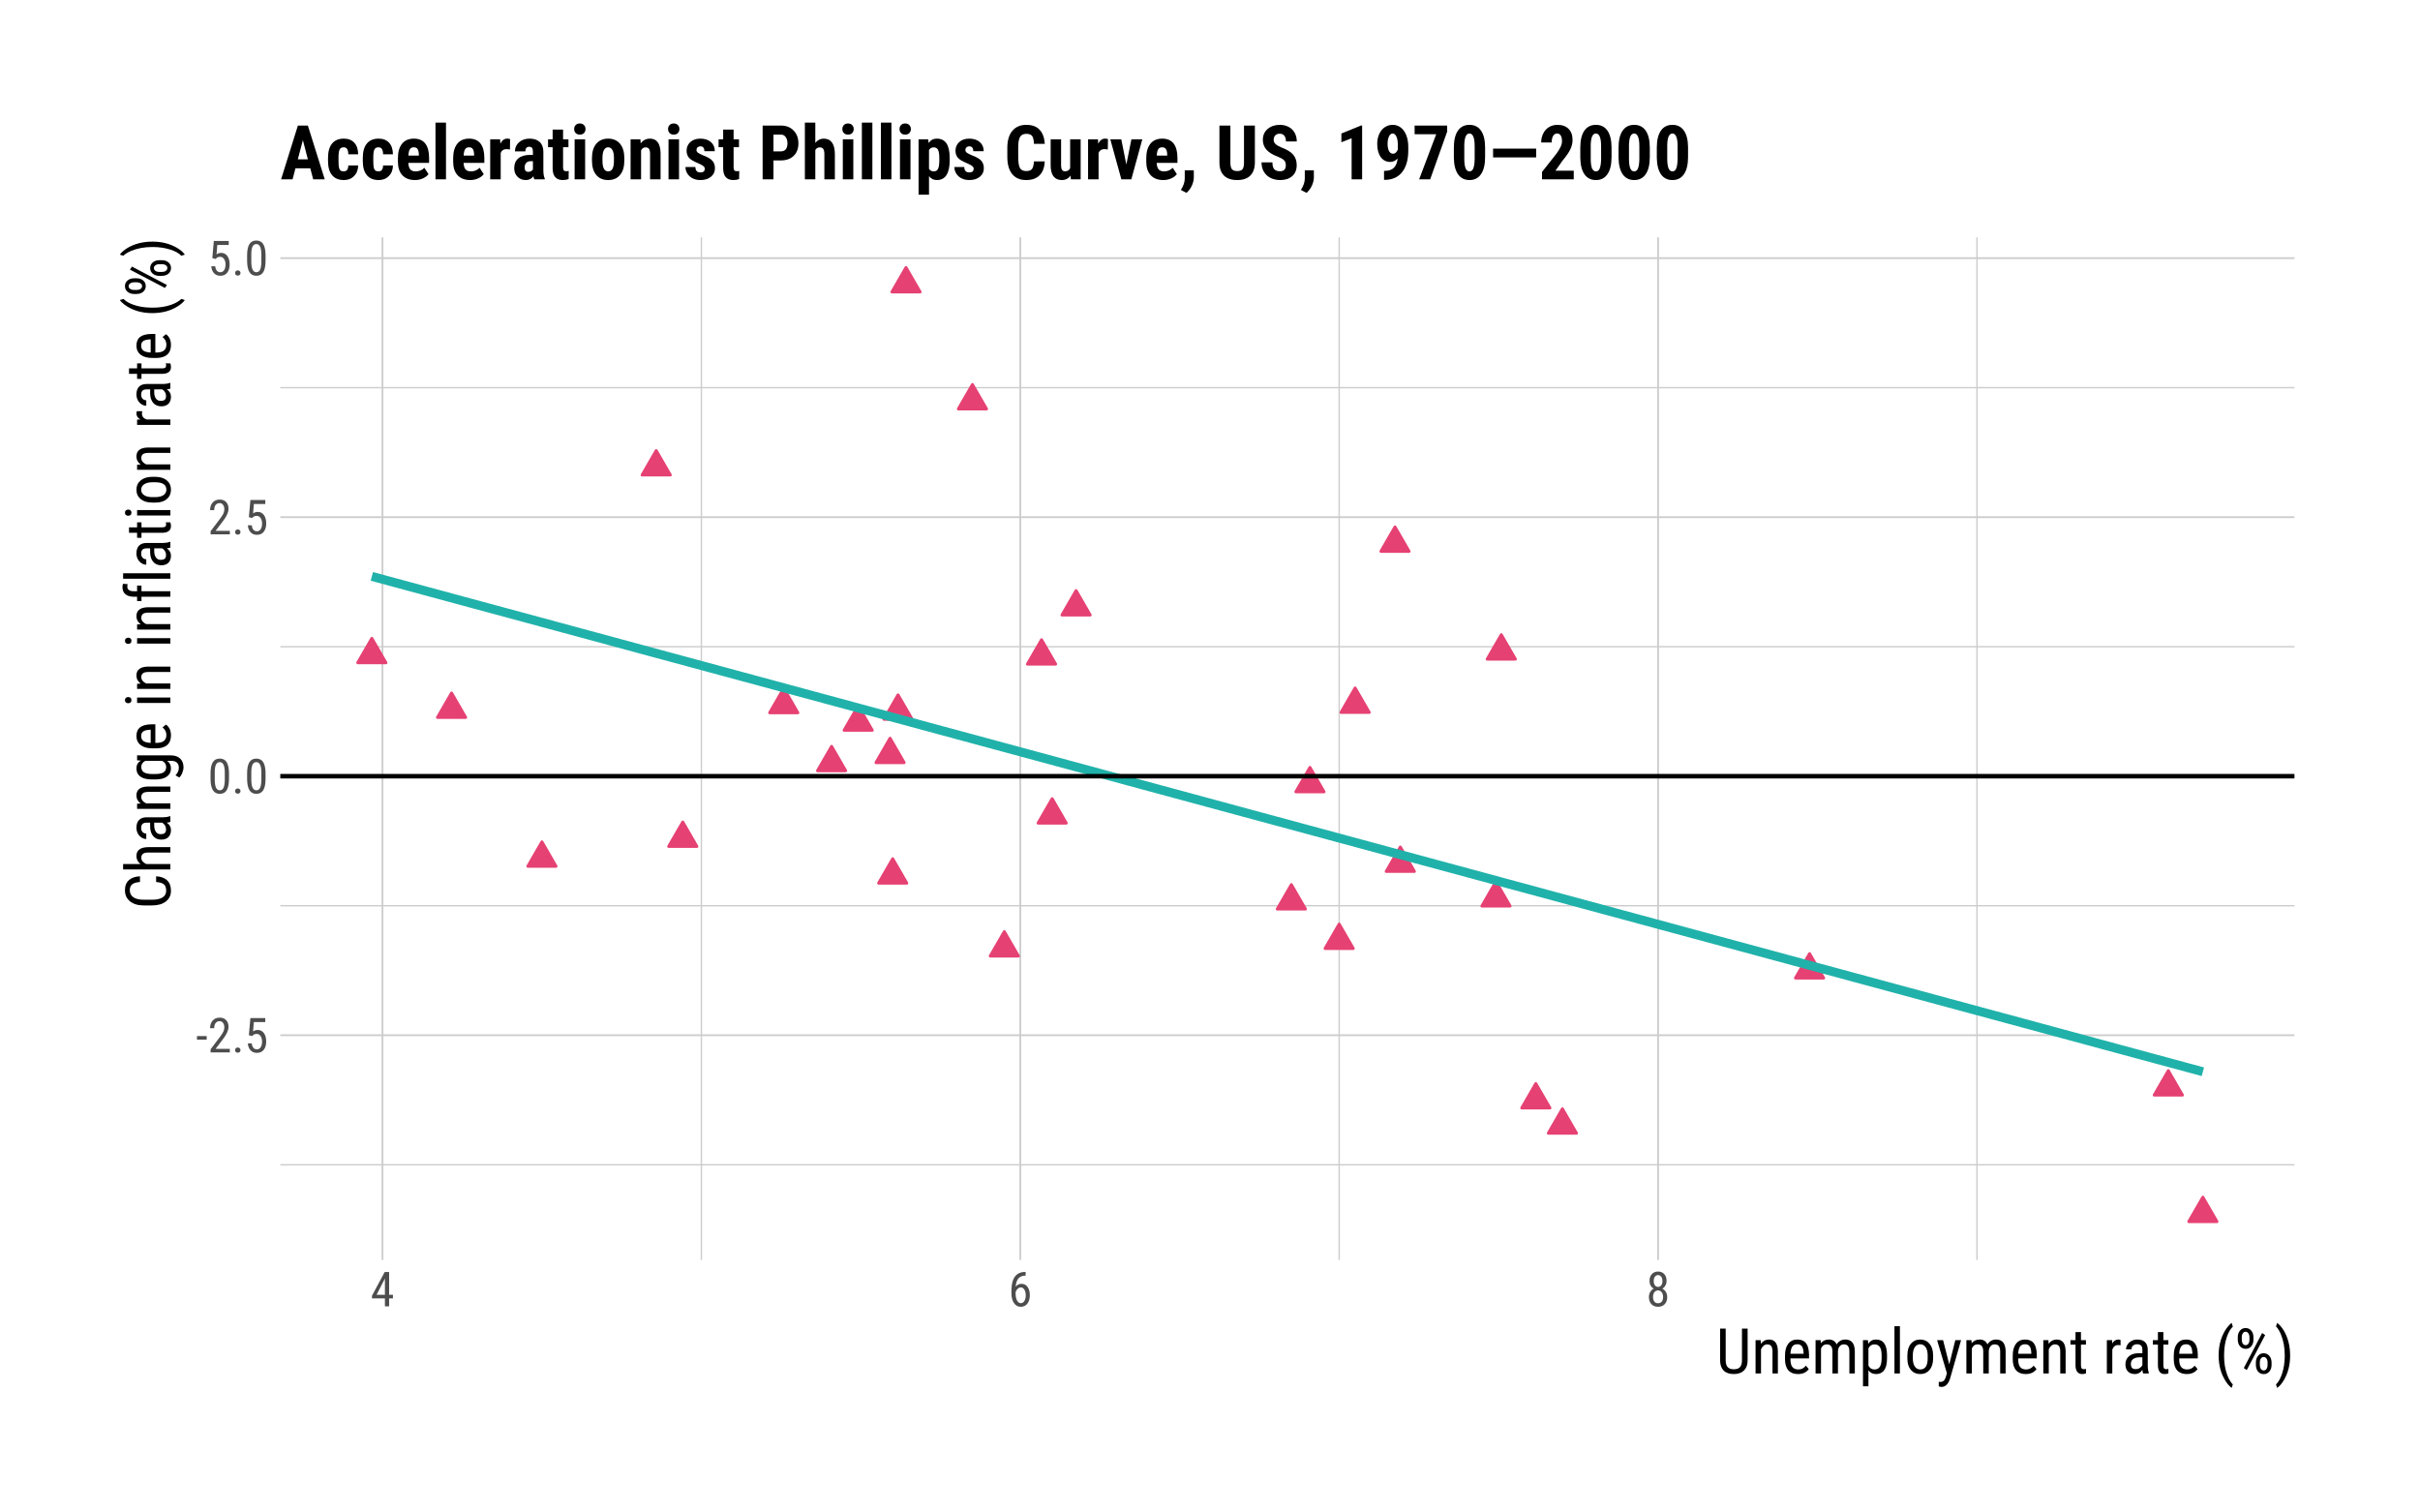 <?xml version="1.0" encoding="UTF-8"?>
<svg xmlns="http://www.w3.org/2000/svg" xmlns:xlink="http://www.w3.org/1999/xlink" width="576pt" height="360pt" viewBox="0 0 576 360" version="1.1">
<defs>
<g>
<symbol overflow="visible" id="glyph0-0">
<path style="stroke:none;" d="M 3.922 0 L 0.578 0 L 0.578 -8.172 L 3.922 -8.172 Z M 3.672 -0.484 L 3.672 -7.688 L 2.375 -4.094 Z M 0.844 -7.641 L 0.844 -0.531 L 2.109 -4.094 Z M 1.031 -0.297 L 3.453 -0.297 L 2.234 -3.703 Z M 2.234 -4.469 L 3.453 -7.875 L 1.031 -7.875 Z M 2.234 -4.469 "/>
</symbol>
<symbol overflow="visible" id="glyph0-1">
<path style="stroke:none;" d="M 2.578 -3.047 L 0.266 -3.047 L 0.266 -3.891 L 2.578 -3.891 Z M 2.578 -3.047 "/>
</symbol>
<symbol overflow="visible" id="glyph0-2">
<path style="stroke:none;" d="M 5.234 0 L 0.656 0 L 0.656 -0.75 L 2.984 -3.828 C 3.336 -4.305 3.582 -4.695 3.719 -5 C 3.852 -5.312 3.922 -5.633 3.922 -5.969 C 3.922 -6.406 3.816 -6.758 3.609 -7.031 C 3.41 -7.301 3.148 -7.438 2.828 -7.438 C 2.41 -7.438 2.086 -7.289 1.859 -7 C 1.629 -6.719 1.516 -6.305 1.516 -5.766 L 0.531 -5.766 C 0.531 -6.516 0.734 -7.117 1.141 -7.578 C 1.555 -8.047 2.117 -8.281 2.828 -8.281 C 3.473 -8.281 3.984 -8.082 4.359 -7.688 C 4.734 -7.289 4.922 -6.758 4.922 -6.094 C 4.922 -5.289 4.5 -4.336 3.656 -3.234 L 1.844 -0.844 L 5.234 -0.844 Z M 5.234 0 "/>
</symbol>
<symbol overflow="visible" id="glyph0-3">
<path style="stroke:none;" d="M 0.812 -0.547 C 0.812 -0.723 0.863 -0.867 0.969 -0.984 C 1.07 -1.109 1.227 -1.172 1.438 -1.172 C 1.656 -1.172 1.816 -1.109 1.922 -0.984 C 2.035 -0.867 2.094 -0.723 2.094 -0.547 C 2.094 -0.367 2.035 -0.223 1.922 -0.109 C 1.816 0.004 1.656 0.062 1.438 0.062 C 1.227 0.062 1.07 0.004 0.969 -0.109 C 0.863 -0.223 0.812 -0.367 0.812 -0.547 Z M 0.812 -0.547 "/>
</symbol>
<symbol overflow="visible" id="glyph0-4">
<path style="stroke:none;" d="M 1.062 -4.094 L 1.422 -8.172 L 4.969 -8.172 L 4.969 -7.219 L 2.25 -7.219 L 2.062 -4.984 C 2.395 -5.223 2.758 -5.344 3.156 -5.344 C 3.789 -5.344 4.285 -5.094 4.641 -4.594 C 5.004 -4.102 5.188 -3.441 5.188 -2.609 C 5.188 -1.766 4.988 -1.098 4.594 -0.609 C 4.207 -0.129 3.664 0.109 2.969 0.109 C 2.363 0.109 1.867 -0.086 1.484 -0.484 C 1.098 -0.891 0.875 -1.445 0.812 -2.156 L 1.75 -2.156 C 1.801 -1.688 1.93 -1.332 2.141 -1.094 C 2.359 -0.852 2.633 -0.734 2.969 -0.734 C 3.352 -0.734 3.656 -0.898 3.875 -1.234 C 4.094 -1.566 4.203 -2.02 4.203 -2.594 C 4.203 -3.125 4.082 -3.555 3.844 -3.891 C 3.613 -4.234 3.301 -4.406 2.906 -4.406 C 2.582 -4.406 2.316 -4.32 2.109 -4.156 L 1.859 -3.891 Z M 1.062 -4.094 "/>
</symbol>
<symbol overflow="visible" id="glyph0-5">
<path style="stroke:none;" d="M 5.031 -3.484 C 5.031 -2.273 4.852 -1.375 4.5 -0.781 C 4.145 -0.188 3.594 0.109 2.844 0.109 C 2.113 0.109 1.566 -0.176 1.203 -0.75 C 0.848 -1.32 0.66 -2.18 0.641 -3.328 L 0.641 -4.734 C 0.641 -5.93 0.816 -6.82 1.172 -7.406 C 1.523 -7.988 2.078 -8.281 2.828 -8.281 C 3.566 -8.281 4.113 -8 4.469 -7.438 C 4.82 -6.883 5.008 -6.047 5.031 -4.922 Z M 4.031 -4.906 C 4.031 -5.77 3.93 -6.406 3.734 -6.812 C 3.547 -7.227 3.242 -7.438 2.828 -7.438 C 2.422 -7.438 2.117 -7.234 1.922 -6.828 C 1.734 -6.43 1.641 -5.828 1.641 -5.016 L 1.641 -3.328 C 1.641 -2.461 1.738 -1.812 1.938 -1.375 C 2.133 -0.945 2.438 -0.734 2.844 -0.734 C 3.25 -0.734 3.547 -0.938 3.734 -1.344 C 3.922 -1.75 4.02 -2.375 4.031 -3.219 Z M 4.031 -4.906 "/>
</symbol>
<symbol overflow="visible" id="glyph0-6">
<path style="stroke:none;" d="M 4.422 -2.75 L 5.328 -2.75 L 5.328 -1.891 L 4.422 -1.891 L 4.422 0 L 3.422 0 L 3.422 -1.891 L 0.344 -1.891 L 0.344 -2.516 L 3.375 -8.172 L 4.422 -8.172 Z M 1.438 -2.75 L 3.422 -2.75 L 3.422 -6.625 Z M 1.438 -2.75 "/>
</symbol>
<symbol overflow="visible" id="glyph0-7">
<path style="stroke:none;" d="M 4.109 -8.188 L 4.109 -7.297 L 3.953 -7.297 C 3.285 -7.285 2.766 -7.062 2.391 -6.625 C 2.023 -6.195 1.812 -5.547 1.75 -4.672 C 2.113 -5.129 2.578 -5.359 3.141 -5.359 C 3.742 -5.359 4.223 -5.109 4.578 -4.609 C 4.93 -4.117 5.109 -3.473 5.109 -2.672 C 5.109 -1.805 4.91 -1.125 4.516 -0.625 C 4.129 -0.133 3.609 0.109 2.953 0.109 C 2.285 0.109 1.75 -0.18 1.344 -0.766 C 0.938 -1.359 0.734 -2.141 0.734 -3.109 L 0.734 -3.516 C 0.734 -4.629 0.852 -5.52 1.094 -6.188 C 1.344 -6.852 1.703 -7.348 2.172 -7.672 C 2.648 -8.004 3.242 -8.176 3.953 -8.188 Z M 2.969 -4.5 C 2.707 -4.5 2.461 -4.395 2.234 -4.188 C 2.004 -3.977 1.836 -3.719 1.734 -3.406 L 1.734 -3 C 1.734 -2.332 1.848 -1.789 2.078 -1.375 C 2.316 -0.957 2.609 -0.75 2.953 -0.75 C 3.316 -0.75 3.602 -0.922 3.812 -1.266 C 4.031 -1.609 4.141 -2.055 4.141 -2.609 C 4.141 -3.172 4.031 -3.625 3.812 -3.969 C 3.602 -4.32 3.32 -4.5 2.969 -4.5 Z M 2.969 -4.5 "/>
</symbol>
<symbol overflow="visible" id="glyph0-8">
<path style="stroke:none;" d="M 4.859 -6.047 C 4.859 -5.641 4.766 -5.273 4.578 -4.953 C 4.398 -4.629 4.16 -4.379 3.859 -4.203 C 4.223 -4.016 4.504 -3.742 4.703 -3.391 C 4.91 -3.047 5.016 -2.648 5.016 -2.203 C 5.016 -1.504 4.816 -0.941 4.422 -0.516 C 4.023 -0.098 3.492 0.109 2.828 0.109 C 2.172 0.109 1.645 -0.098 1.25 -0.516 C 0.852 -0.941 0.656 -1.504 0.656 -2.203 C 0.656 -2.648 0.754 -3.051 0.953 -3.406 C 1.16 -3.758 1.441 -4.031 1.797 -4.219 C 1.484 -4.395 1.238 -4.641 1.062 -4.953 C 0.883 -5.273 0.797 -5.641 0.797 -6.047 C 0.797 -6.734 0.984 -7.273 1.359 -7.672 C 1.734 -8.078 2.223 -8.281 2.828 -8.281 C 3.441 -8.281 3.93 -8.082 4.297 -7.688 C 4.672 -7.289 4.859 -6.742 4.859 -6.047 Z M 4.031 -2.234 C 4.031 -2.703 3.914 -3.078 3.688 -3.359 C 3.469 -3.641 3.18 -3.781 2.828 -3.781 C 2.461 -3.781 2.172 -3.633 1.953 -3.344 C 1.742 -3.062 1.641 -2.691 1.641 -2.234 C 1.641 -1.754 1.742 -1.383 1.953 -1.125 C 2.16 -0.863 2.453 -0.734 2.828 -0.734 C 3.211 -0.734 3.508 -0.863 3.719 -1.125 C 3.926 -1.383 4.031 -1.754 4.031 -2.234 Z M 3.875 -6.031 C 3.875 -6.445 3.773 -6.785 3.578 -7.047 C 3.391 -7.305 3.141 -7.438 2.828 -7.438 C 2.516 -7.438 2.266 -7.305 2.078 -7.047 C 1.891 -6.785 1.797 -6.445 1.797 -6.031 C 1.797 -5.602 1.891 -5.258 2.078 -5 C 2.273 -4.75 2.523 -4.625 2.828 -4.625 C 3.148 -4.625 3.406 -4.75 3.594 -5 C 3.781 -5.258 3.875 -5.602 3.875 -6.031 Z M 3.875 -6.031 "/>
</symbol>
<symbol overflow="visible" id="glyph1-0">
<path style="stroke:none;" d="M 5.125 0 L 0.766 0 L 0.766 -10.672 L 5.125 -10.672 Z M 4.781 -0.625 L 4.781 -10.031 L 3.109 -5.328 Z M 1.094 -9.969 L 1.094 -0.688 L 2.75 -5.328 Z M 1.344 -0.391 L 4.5 -0.391 L 2.922 -4.828 Z M 2.922 -5.828 L 4.5 -10.266 L 1.344 -10.266 Z M 2.922 -5.828 "/>
</symbol>
<symbol overflow="visible" id="glyph1-1">
<path style="stroke:none;" d="M 7.5 -10.672 L 7.5 -3.078 C 7.5 -2.066 7.207 -1.273 6.625 -0.703 C 6.051 -0.141 5.25 0.141 4.219 0.141 C 3.164 0.141 2.359 -0.133 1.797 -0.688 C 1.242 -1.25 0.961 -2.047 0.953 -3.078 L 0.953 -10.672 L 2.281 -10.672 L 2.281 -3.141 C 2.281 -2.422 2.43 -1.883 2.734 -1.531 C 3.047 -1.176 3.539 -1 4.219 -1 C 4.906 -1 5.398 -1.176 5.703 -1.531 C 6.004 -1.883 6.156 -2.422 6.156 -3.141 L 6.156 -10.672 Z M 7.5 -10.672 "/>
</symbol>
<symbol overflow="visible" id="glyph1-2">
<path style="stroke:none;" d="M 2.188 -7.922 L 2.234 -7.062 C 2.734 -7.738 3.375 -8.078 4.156 -8.078 C 5.551 -8.078 6.258 -7.141 6.281 -5.266 L 6.281 0 L 5 0 L 5 -5.203 C 5 -5.828 4.895 -6.27 4.688 -6.531 C 4.477 -6.789 4.164 -6.922 3.75 -6.922 C 3.426 -6.922 3.133 -6.812 2.875 -6.594 C 2.625 -6.383 2.422 -6.102 2.266 -5.75 L 2.266 0 L 0.969 0 L 0.969 -7.922 Z M 2.188 -7.922 "/>
</symbol>
<symbol overflow="visible" id="glyph1-3">
<path style="stroke:none;" d="M 3.797 0.141 C 2.816 0.141 2.062 -0.148 1.531 -0.734 C 1 -1.328 0.727 -2.191 0.719 -3.328 L 0.719 -4.281 C 0.719 -5.469 0.973 -6.395 1.484 -7.062 C 2.004 -7.738 2.727 -8.078 3.656 -8.078 C 4.582 -8.078 5.273 -7.781 5.734 -7.188 C 6.191 -6.594 6.426 -5.672 6.438 -4.422 L 6.438 -3.578 L 2.016 -3.578 L 2.016 -3.391 C 2.016 -2.535 2.172 -1.914 2.484 -1.531 C 2.805 -1.145 3.27 -0.953 3.875 -0.953 C 4.258 -0.953 4.594 -1.023 4.875 -1.172 C 5.164 -1.316 5.441 -1.547 5.703 -1.859 L 6.375 -1.047 C 5.812 -0.254 4.953 0.141 3.797 0.141 Z M 3.656 -6.953 C 3.113 -6.953 2.711 -6.77 2.453 -6.406 C 2.203 -6.039 2.055 -5.469 2.016 -4.688 L 5.141 -4.688 L 5.141 -4.859 C 5.109 -5.609 4.973 -6.145 4.734 -6.469 C 4.492 -6.789 4.133 -6.953 3.656 -6.953 Z M 3.656 -6.953 "/>
</symbol>
<symbol overflow="visible" id="glyph1-4">
<path style="stroke:none;" d="M 2.188 -7.922 L 2.219 -7.188 C 2.695 -7.781 3.332 -8.078 4.125 -8.078 C 5.008 -8.078 5.629 -7.691 5.984 -6.922 C 6.484 -7.691 7.176 -8.078 8.062 -8.078 C 9.52 -8.078 10.27 -7.164 10.312 -5.344 L 10.312 0 L 9.016 0 L 9.016 -5.219 C 9.016 -5.789 8.91 -6.219 8.703 -6.5 C 8.504 -6.781 8.16 -6.922 7.672 -6.922 C 7.273 -6.922 6.953 -6.77 6.703 -6.469 C 6.461 -6.164 6.328 -5.781 6.297 -5.312 L 6.297 0 L 4.984 0 L 4.984 -5.281 C 4.973 -6.375 4.523 -6.922 3.641 -6.922 C 2.992 -6.922 2.535 -6.594 2.266 -5.938 L 2.266 0 L 0.969 0 L 0.969 -7.922 Z M 2.188 -7.922 "/>
</symbol>
<symbol overflow="visible" id="glyph1-5">
<path style="stroke:none;" d="M 6.688 -3.578 C 6.688 -2.328 6.461 -1.395 6.016 -0.781 C 5.566 -0.164 4.93 0.141 4.109 0.141 C 3.305 0.141 2.691 -0.156 2.266 -0.75 L 2.266 3.047 L 0.969 3.047 L 0.969 -7.922 L 2.141 -7.922 L 2.219 -7.047 C 2.645 -7.734 3.266 -8.078 4.078 -8.078 C 4.953 -8.078 5.602 -7.77 6.031 -7.156 C 6.457 -6.551 6.676 -5.648 6.688 -4.453 Z M 5.406 -4.328 C 5.406 -5.211 5.266 -5.863 4.984 -6.281 C 4.711 -6.707 4.273 -6.922 3.672 -6.922 C 3.055 -6.922 2.586 -6.609 2.266 -5.984 L 2.266 -1.875 C 2.578 -1.258 3.051 -0.953 3.688 -0.953 C 4.281 -0.953 4.711 -1.164 4.984 -1.594 C 5.254 -2.02 5.395 -2.664 5.406 -3.531 Z M 5.406 -4.328 "/>
</symbol>
<symbol overflow="visible" id="glyph1-6">
<path style="stroke:none;" d="M 2.359 0 L 1.062 0 L 1.062 -11.25 L 2.359 -11.25 Z M 2.359 0 "/>
</symbol>
<symbol overflow="visible" id="glyph1-7">
<path style="stroke:none;" d="M 0.703 -4.328 C 0.703 -5.484 0.977 -6.395 1.531 -7.062 C 2.094 -7.738 2.832 -8.078 3.75 -8.078 C 4.664 -8.078 5.398 -7.75 5.953 -7.094 C 6.516 -6.438 6.805 -5.547 6.828 -4.422 L 6.828 -3.578 C 6.828 -2.43 6.547 -1.523 5.984 -0.859 C 5.43 -0.191 4.691 0.141 3.766 0.141 C 2.848 0.141 2.109 -0.18 1.547 -0.828 C 0.992 -1.473 0.711 -2.352 0.703 -3.469 Z M 2 -3.578 C 2 -2.766 2.156 -2.125 2.469 -1.656 C 2.789 -1.188 3.223 -0.953 3.766 -0.953 C 4.91 -0.953 5.5 -1.781 5.531 -3.438 L 5.531 -4.328 C 5.531 -5.141 5.367 -5.781 5.047 -6.25 C 4.723 -6.719 4.289 -6.953 3.75 -6.953 C 3.219 -6.953 2.789 -6.719 2.469 -6.25 C 2.156 -5.781 2 -5.145 2 -4.344 Z M 2 -3.578 "/>
</symbol>
<symbol overflow="visible" id="glyph1-8">
<path style="stroke:none;" d="M 3.141 -2.156 L 4.578 -7.922 L 5.953 -7.922 L 3.359 1.125 C 3.16 1.801 2.883 2.316 2.531 2.672 C 2.176 3.023 1.77 3.203 1.312 3.203 C 1.145 3.203 0.922 3.16 0.641 3.078 L 0.641 1.984 L 0.938 2.016 C 1.312 2.016 1.602 1.926 1.812 1.75 C 2.02 1.57 2.191 1.266 2.328 0.828 L 2.578 -0.062 L 0.25 -7.922 L 1.672 -7.922 Z M 3.141 -2.156 "/>
</symbol>
<symbol overflow="visible" id="glyph1-9">
<path style="stroke:none;" d="M 2.672 -9.844 L 2.672 -7.922 L 3.859 -7.922 L 3.859 -6.875 L 2.672 -6.875 L 2.672 -1.969 C 2.672 -1.656 2.719 -1.414 2.812 -1.25 C 2.914 -1.094 3.094 -1.016 3.344 -1.016 C 3.52 -1.016 3.695 -1.039 3.875 -1.094 L 3.859 0 C 3.555 0.094 3.254 0.141 2.953 0.141 C 2.441 0.141 2.051 -0.039 1.781 -0.406 C 1.508 -0.77 1.375 -1.285 1.375 -1.953 L 1.375 -6.875 L 0.172 -6.875 L 0.172 -7.922 L 1.375 -7.922 L 1.375 -9.844 Z M 2.672 -9.844 "/>
</symbol>
<symbol overflow="visible" id="glyph1-10">
<path style="stroke:none;" d=""/>
</symbol>
<symbol overflow="visible" id="glyph1-11">
<path style="stroke:none;" d="M 4.234 -6.703 C 4.055 -6.742 3.863 -6.766 3.656 -6.766 C 2.988 -6.766 2.523 -6.398 2.266 -5.672 L 2.266 0 L 0.969 0 L 0.969 -7.922 L 2.234 -7.922 L 2.25 -7.125 C 2.594 -7.758 3.082 -8.078 3.719 -8.078 C 3.926 -8.078 4.098 -8.039 4.234 -7.969 Z M 4.234 -6.703 "/>
</symbol>
<symbol overflow="visible" id="glyph1-12">
<path style="stroke:none;" d="M 5.047 0 C 4.961 -0.164 4.906 -0.453 4.875 -0.859 C 4.414 -0.191 3.832 0.141 3.125 0.141 C 2.406 0.141 1.844 -0.055 1.438 -0.453 C 1.031 -0.859 0.828 -1.426 0.828 -2.156 C 0.828 -2.969 1.098 -3.609 1.641 -4.078 C 2.191 -4.555 2.945 -4.801 3.906 -4.812 L 4.859 -4.812 L 4.859 -5.641 C 4.859 -6.117 4.75 -6.457 4.531 -6.656 C 4.32 -6.852 4.004 -6.953 3.578 -6.953 C 3.191 -6.953 2.875 -6.836 2.625 -6.609 C 2.383 -6.379 2.266 -6.086 2.266 -5.734 L 0.969 -5.734 C 0.969 -6.129 1.086 -6.508 1.328 -6.875 C 1.566 -7.25 1.891 -7.539 2.297 -7.75 C 2.703 -7.969 3.148 -8.078 3.641 -8.078 C 4.453 -8.078 5.066 -7.875 5.484 -7.469 C 5.91 -7.062 6.129 -6.473 6.141 -5.703 L 6.141 -1.703 C 6.148 -1.098 6.234 -0.57 6.391 -0.125 L 6.391 0 Z M 3.312 -1.031 C 3.633 -1.031 3.938 -1.117 4.219 -1.297 C 4.508 -1.473 4.723 -1.691 4.859 -1.953 L 4.859 -3.844 L 4.125 -3.844 C 3.508 -3.832 3.02 -3.691 2.656 -3.422 C 2.301 -3.16 2.125 -2.789 2.125 -2.312 C 2.125 -1.863 2.211 -1.535 2.391 -1.328 C 2.578 -1.129 2.883 -1.031 3.312 -1.031 Z M 3.312 -1.031 "/>
</symbol>
<symbol overflow="visible" id="glyph1-13">
<path style="stroke:none;" d="M 0.938 -4.328 C 0.938 -5.609 1.109 -6.812 1.453 -7.938 C 1.805 -9.062 2.301 -10.051 2.938 -10.906 C 3.32 -11.414 3.691 -11.789 4.047 -12.031 L 4.312 -11.141 C 3.719 -10.578 3.234 -9.727 2.859 -8.594 C 2.484 -7.469 2.281 -6.211 2.25 -4.828 L 2.234 -4.234 C 2.234 -2.516 2.477 -1 2.969 0.312 C 3.332 1.301 3.781 2.066 4.312 2.609 L 4.047 3.438 C 3.598 3.133 3.145 2.641 2.688 1.953 C 1.52 0.203 0.938 -1.891 0.938 -4.328 Z M 0.938 -4.328 "/>
</symbol>
<symbol overflow="visible" id="glyph1-14">
<path style="stroke:none;" d="M 0.781 -8.609 C 0.781 -9.242 0.953 -9.77 1.297 -10.188 C 1.641 -10.602 2.086 -10.812 2.641 -10.812 C 3.191 -10.812 3.641 -10.609 3.984 -10.203 C 4.336 -9.797 4.516 -9.254 4.516 -8.578 L 4.516 -8.047 C 4.516 -7.41 4.344 -6.883 4 -6.469 C 3.656 -6.062 3.207 -5.859 2.656 -5.859 C 2.113 -5.859 1.664 -6.062 1.312 -6.469 C 0.957 -6.883 0.781 -7.426 0.781 -8.094 Z M 1.734 -8.047 C 1.734 -7.66 1.816 -7.344 1.984 -7.094 C 2.148 -6.852 2.375 -6.734 2.656 -6.734 C 2.926 -6.734 3.145 -6.852 3.312 -7.094 C 3.477 -7.332 3.562 -7.66 3.562 -8.078 L 3.562 -8.609 C 3.562 -9.004 3.473 -9.32 3.297 -9.562 C 3.129 -9.812 2.91 -9.938 2.641 -9.938 C 2.367 -9.938 2.148 -9.812 1.984 -9.562 C 1.816 -9.32 1.734 -9 1.734 -8.594 Z M 5.094 -2.609 C 5.094 -3.254 5.266 -3.781 5.609 -4.188 C 5.953 -4.602 6.395 -4.812 6.938 -4.812 C 7.488 -4.812 7.941 -4.602 8.297 -4.188 C 8.648 -3.781 8.828 -3.238 8.828 -2.562 L 8.828 -2.047 C 8.828 -1.398 8.648 -0.867 8.297 -0.453 C 7.941 -0.047 7.5 0.156 6.969 0.156 C 6.414 0.156 5.961 -0.047 5.609 -0.453 C 5.266 -0.867 5.094 -1.41 5.094 -2.078 Z M 6.031 -2.047 C 6.031 -1.648 6.113 -1.328 6.281 -1.078 C 6.457 -0.836 6.688 -0.719 6.969 -0.719 C 7.238 -0.719 7.457 -0.836 7.625 -1.078 C 7.789 -1.328 7.875 -1.656 7.875 -2.062 L 7.875 -2.609 C 7.875 -3.004 7.785 -3.32 7.609 -3.562 C 7.441 -3.801 7.223 -3.922 6.953 -3.922 C 6.68 -3.922 6.457 -3.801 6.281 -3.562 C 6.113 -3.332 6.031 -3.008 6.031 -2.594 Z M 2.922 -0.812 L 2.219 -1.297 L 6.578 -9.625 L 7.297 -9.141 Z M 2.922 -0.812 "/>
</symbol>
<symbol overflow="visible" id="glyph1-15">
<path style="stroke:none;" d="M 3.75 -4.25 C 3.75 -2.07 3.266 -0.145 2.297 1.531 C 1.766 2.426 1.219 3.062 0.656 3.438 L 0.391 2.609 C 1.004 2.023 1.5 1.129 1.875 -0.078 C 2.258 -1.297 2.457 -2.629 2.469 -4.078 L 2.469 -4.344 C 2.469 -6.195 2.16 -7.859 1.547 -9.328 C 1.211 -10.129 0.828 -10.754 0.391 -11.203 L 0.656 -12.031 C 1.188 -11.664 1.707 -11.07 2.219 -10.25 C 3.238 -8.551 3.75 -6.551 3.75 -4.25 Z M 3.75 -4.25 "/>
</symbol>
<symbol overflow="visible" id="glyph2-0">
<path style="stroke:none;" d="M 0 -5.125 L 0 -0.766 L -10.672 -0.766 L -10.672 -5.125 Z M -0.625 -4.781 L -10.031 -4.781 L -5.328 -3.109 Z M -9.969 -1.094 L -0.688 -1.094 L -5.328 -2.75 Z M -0.391 -1.344 L -0.391 -4.5 L -4.828 -2.922 Z M -5.828 -2.922 L -10.266 -4.5 L -10.266 -1.344 Z M -5.828 -2.922 "/>
</symbol>
<symbol overflow="visible" id="glyph2-1">
<path style="stroke:none;" d="M -3.391 -7.844 C -2.242 -7.781 -1.367 -7.457 -0.766 -6.875 C -0.16 -6.289 0.141 -5.469 0.141 -4.406 C 0.141 -3.332 -0.266 -2.477 -1.078 -1.844 C -1.891 -1.219 -2.988 -0.906 -4.375 -0.906 L -6.312 -0.906 C -7.695 -0.906 -8.789 -1.227 -9.594 -1.875 C -10.406 -2.52 -10.812 -3.406 -10.812 -4.531 C -10.812 -5.562 -10.5 -6.359 -9.875 -6.922 C -9.258 -7.484 -8.379 -7.789 -7.234 -7.844 L -7.234 -6.484 C -8.109 -6.422 -8.727 -6.234 -9.094 -5.922 C -9.469 -5.617 -9.656 -5.156 -9.656 -4.531 C -9.656 -3.801 -9.367 -3.238 -8.797 -2.844 C -8.234 -2.457 -7.398 -2.266 -6.297 -2.266 L -4.344 -2.266 C -3.258 -2.266 -2.43 -2.445 -1.859 -2.812 C -1.285 -3.176 -1 -3.707 -1 -4.406 C -1 -5.102 -1.172 -5.602 -1.516 -5.906 C -1.859 -6.219 -2.484 -6.41 -3.391 -6.484 Z M -3.391 -7.844 "/>
</symbol>
<symbol overflow="visible" id="glyph2-2">
<path style="stroke:none;" d="M -7.109 -2.266 C -7.754 -2.754 -8.078 -3.383 -8.078 -4.156 C -8.078 -5.551 -7.141 -6.258 -5.266 -6.281 L 0 -6.281 L 0 -5 L -5.203 -5 C -5.828 -5 -6.27 -4.895 -6.531 -4.688 C -6.789 -4.477 -6.922 -4.164 -6.922 -3.75 C -6.922 -3.426 -6.812 -3.133 -6.594 -2.875 C -6.383 -2.625 -6.102 -2.422 -5.75 -2.266 L 0 -2.266 L 0 -0.969 L -11.25 -0.969 L -11.25 -2.266 Z M -7.109 -2.266 "/>
</symbol>
<symbol overflow="visible" id="glyph2-3">
<path style="stroke:none;" d="M 0 -5.047 C -0.164 -4.961 -0.453 -4.906 -0.859 -4.875 C -0.191 -4.414 0.141 -3.832 0.141 -3.125 C 0.141 -2.406 -0.055 -1.844 -0.453 -1.438 C -0.859 -1.031 -1.426 -0.828 -2.156 -0.828 C -2.969 -0.828 -3.609 -1.098 -4.078 -1.641 C -4.555 -2.191 -4.801 -2.945 -4.812 -3.906 L -4.812 -4.859 L -5.641 -4.859 C -6.117 -4.859 -6.457 -4.75 -6.656 -4.531 C -6.852 -4.32 -6.953 -4.004 -6.953 -3.578 C -6.953 -3.191 -6.836 -2.875 -6.609 -2.625 C -6.379 -2.383 -6.086 -2.266 -5.734 -2.266 L -5.734 -0.969 C -6.129 -0.969 -6.508 -1.086 -6.875 -1.328 C -7.25 -1.566 -7.539 -1.891 -7.75 -2.297 C -7.969 -2.703 -8.078 -3.148 -8.078 -3.641 C -8.078 -4.453 -7.875 -5.066 -7.469 -5.484 C -7.062 -5.91 -6.473 -6.129 -5.703 -6.141 L -1.703 -6.141 C -1.098 -6.148 -0.57 -6.234 -0.125 -6.391 L 0 -6.391 Z M -1.031 -3.312 C -1.031 -3.633 -1.117 -3.938 -1.297 -4.219 C -1.473 -4.508 -1.691 -4.723 -1.953 -4.859 L -3.844 -4.859 L -3.844 -4.125 C -3.832 -3.508 -3.691 -3.02 -3.422 -2.656 C -3.16 -2.301 -2.789 -2.125 -2.312 -2.125 C -1.863 -2.125 -1.535 -2.211 -1.328 -2.391 C -1.129 -2.578 -1.031 -2.883 -1.031 -3.312 Z M -1.031 -3.312 "/>
</symbol>
<symbol overflow="visible" id="glyph2-4">
<path style="stroke:none;" d="M -7.922 -2.188 L -7.062 -2.234 C -7.738 -2.734 -8.078 -3.375 -8.078 -4.156 C -8.078 -5.551 -7.141 -6.258 -5.266 -6.281 L 0 -6.281 L 0 -5 L -5.203 -5 C -5.828 -5 -6.27 -4.895 -6.531 -4.688 C -6.789 -4.477 -6.922 -4.164 -6.922 -3.75 C -6.922 -3.426 -6.812 -3.133 -6.594 -2.875 C -6.383 -2.625 -6.102 -2.422 -5.75 -2.266 L 0 -2.266 L 0 -0.969 L -7.922 -0.969 Z M -7.922 -2.188 "/>
</symbol>
<symbol overflow="visible" id="glyph2-5">
<path style="stroke:none;" d="M -4.328 -0.703 C -5.555 -0.703 -6.488 -0.926 -7.125 -1.375 C -7.758 -1.832 -8.078 -2.492 -8.078 -3.359 C -8.078 -4.16 -7.727 -4.77 -7.031 -5.188 L -7.922 -5.266 L -7.922 -6.438 L 0.078 -6.438 C 1.055 -6.438 1.805 -6.18 2.328 -5.672 C 2.859 -5.172 3.125 -4.473 3.125 -3.578 C 3.125 -3.18 3.023 -2.738 2.828 -2.25 C 2.641 -1.77 2.398 -1.41 2.109 -1.172 L 1.219 -1.688 C 1.75 -2.227 2.016 -2.82 2.016 -3.469 C 2.016 -4.551 1.426 -5.109 0.25 -5.141 L -0.781 -5.141 C -0.164 -4.711 0.141 -4.113 0.141 -3.344 C 0.141 -2.52 -0.164 -1.879 -0.781 -1.422 C -1.395 -0.961 -2.281 -0.723 -3.438 -0.703 Z M -3.578 -2 C -2.691 -2 -2.039 -2.129 -1.625 -2.391 C -1.207 -2.66 -1 -3.094 -1 -3.688 C -1 -4.332 -1.328 -4.816 -1.984 -5.141 L -5.953 -5.141 C -6.598 -4.797 -6.922 -4.316 -6.922 -3.703 C -6.922 -3.109 -6.711 -2.676 -6.297 -2.406 C -5.879 -2.145 -5.238 -2.008 -4.375 -2 Z M -3.578 -2 "/>
</symbol>
<symbol overflow="visible" id="glyph2-6">
<path style="stroke:none;" d="M 0.141 -3.797 C 0.141 -2.816 -0.148 -2.062 -0.734 -1.531 C -1.328 -1 -2.191 -0.727 -3.328 -0.719 L -4.281 -0.719 C -5.469 -0.719 -6.395 -0.973 -7.062 -1.484 C -7.738 -2.004 -8.078 -2.727 -8.078 -3.656 C -8.078 -4.582 -7.781 -5.273 -7.188 -5.734 C -6.594 -6.191 -5.672 -6.426 -4.422 -6.438 L -3.578 -6.438 L -3.578 -2.016 L -3.391 -2.016 C -2.535 -2.016 -1.914 -2.172 -1.531 -2.484 C -1.145 -2.805 -0.953 -3.27 -0.953 -3.875 C -0.953 -4.258 -1.023 -4.594 -1.172 -4.875 C -1.316 -5.164 -1.547 -5.441 -1.859 -5.703 L -1.047 -6.375 C -0.254 -5.812 0.141 -4.953 0.141 -3.797 Z M -6.953 -3.656 C -6.953 -3.113 -6.77 -2.711 -6.406 -2.453 C -6.039 -2.203 -5.469 -2.055 -4.688 -2.016 L -4.688 -5.141 L -4.859 -5.141 C -5.609 -5.109 -6.145 -4.973 -6.469 -4.734 C -6.789 -4.492 -6.953 -4.133 -6.953 -3.656 Z M -6.953 -3.656 "/>
</symbol>
<symbol overflow="visible" id="glyph2-7">
<path style="stroke:none;" d=""/>
</symbol>
<symbol overflow="visible" id="glyph2-8">
<path style="stroke:none;" d="M 0 -2.359 L 0 -1.062 L -7.922 -1.062 L -7.922 -2.359 Z M -10.031 -2.469 C -9.812 -2.469 -9.629 -2.406 -9.484 -2.281 C -9.336 -2.164 -9.266 -1.984 -9.266 -1.734 C -9.266 -1.484 -9.336 -1.297 -9.484 -1.172 C -9.629 -1.055 -9.812 -1 -10.031 -1 C -10.25 -1 -10.43 -1.055 -10.578 -1.172 C -10.734 -1.297 -10.812 -1.477 -10.812 -1.719 C -10.812 -1.969 -10.734 -2.156 -10.578 -2.281 C -10.422 -2.406 -10.238 -2.469 -10.031 -2.469 Z M -10.031 -2.469 "/>
</symbol>
<symbol overflow="visible" id="glyph2-9">
<path style="stroke:none;" d="M 0 -1.531 L -6.875 -1.531 L -6.875 -0.5 L -7.922 -0.5 L -7.922 -1.531 L -8.844 -1.531 C -9.645 -1.551 -10.27 -1.754 -10.719 -2.141 C -11.176 -2.535 -11.406 -3.094 -11.406 -3.812 C -11.406 -4.07 -11.363 -4.332 -11.281 -4.594 L -10.188 -4.531 C -10.227 -4.344 -10.25 -4.145 -10.25 -3.938 C -10.25 -3.195 -9.723 -2.828 -8.672 -2.828 L -7.922 -2.828 L -7.922 -4.188 L -6.875 -4.188 L -6.875 -2.828 L 0 -2.828 Z M 0 -1.531 "/>
</symbol>
<symbol overflow="visible" id="glyph2-10">
<path style="stroke:none;" d="M 0 -2.359 L 0 -1.062 L -11.25 -1.062 L -11.25 -2.359 Z M 0 -2.359 "/>
</symbol>
<symbol overflow="visible" id="glyph2-11">
<path style="stroke:none;" d="M -9.844 -2.672 L -7.922 -2.672 L -7.922 -3.859 L -6.875 -3.859 L -6.875 -2.672 L -1.969 -2.672 C -1.656 -2.672 -1.414 -2.719 -1.25 -2.812 C -1.094 -2.914 -1.016 -3.094 -1.016 -3.344 C -1.016 -3.52 -1.039 -3.695 -1.094 -3.875 L 0 -3.859 C 0.094 -3.555 0.141 -3.254 0.141 -2.953 C 0.141 -2.441 -0.039 -2.051 -0.406 -1.781 C -0.77 -1.508 -1.285 -1.375 -1.953 -1.375 L -6.875 -1.375 L -6.875 -0.172 L -7.922 -0.172 L -7.922 -1.375 L -9.844 -1.375 Z M -9.844 -2.672 "/>
</symbol>
<symbol overflow="visible" id="glyph2-12">
<path style="stroke:none;" d="M -4.328 -0.703 C -5.484 -0.703 -6.395 -0.977 -7.062 -1.531 C -7.738 -2.094 -8.078 -2.832 -8.078 -3.75 C -8.078 -4.664 -7.75 -5.398 -7.094 -5.953 C -6.438 -6.516 -5.547 -6.805 -4.422 -6.828 L -3.578 -6.828 C -2.43 -6.828 -1.523 -6.547 -0.859 -5.984 C -0.191 -5.43 0.141 -4.691 0.141 -3.766 C 0.141 -2.848 -0.18 -2.109 -0.828 -1.547 C -1.473 -0.992 -2.352 -0.711 -3.469 -0.703 Z M -3.578 -2 C -2.766 -2 -2.125 -2.156 -1.656 -2.469 C -1.188 -2.789 -0.953 -3.223 -0.953 -3.766 C -0.953 -4.91 -1.781 -5.5 -3.438 -5.531 L -4.328 -5.531 C -5.141 -5.531 -5.781 -5.367 -6.25 -5.047 C -6.719 -4.723 -6.953 -4.289 -6.953 -3.75 C -6.953 -3.219 -6.719 -2.789 -6.25 -2.469 C -5.781 -2.156 -5.145 -2 -4.344 -2 Z M -3.578 -2 "/>
</symbol>
<symbol overflow="visible" id="glyph2-13">
<path style="stroke:none;" d="M -6.703 -4.234 C -6.742 -4.055 -6.766 -3.863 -6.766 -3.656 C -6.766 -2.988 -6.398 -2.523 -5.672 -2.266 L 0 -2.266 L 0 -0.969 L -7.922 -0.969 L -7.922 -2.234 L -7.125 -2.25 C -7.758 -2.594 -8.078 -3.082 -8.078 -3.719 C -8.078 -3.926 -8.039 -4.098 -7.969 -4.234 Z M -6.703 -4.234 "/>
</symbol>
<symbol overflow="visible" id="glyph2-14">
<path style="stroke:none;" d="M -4.328 -0.938 C -5.609 -0.938 -6.812 -1.109 -7.938 -1.453 C -9.062 -1.805 -10.051 -2.301 -10.906 -2.938 C -11.414 -3.32 -11.789 -3.691 -12.031 -4.047 L -11.141 -4.312 C -10.578 -3.719 -9.727 -3.234 -8.594 -2.859 C -7.469 -2.484 -6.211 -2.281 -4.828 -2.25 L -4.234 -2.234 C -2.516 -2.234 -1 -2.477 0.312 -2.969 C 1.301 -3.332 2.066 -3.781 2.609 -4.312 L 3.438 -4.047 C 3.133 -3.598 2.641 -3.145 1.953 -2.688 C 0.203 -1.52 -1.891 -0.938 -4.328 -0.938 Z M -4.328 -0.938 "/>
</symbol>
<symbol overflow="visible" id="glyph2-15">
<path style="stroke:none;" d="M -8.609 -0.781 C -9.242 -0.781 -9.77 -0.953 -10.188 -1.297 C -10.602 -1.641 -10.812 -2.086 -10.812 -2.641 C -10.812 -3.191 -10.609 -3.641 -10.203 -3.984 C -9.797 -4.336 -9.254 -4.516 -8.578 -4.516 L -8.047 -4.516 C -7.41 -4.516 -6.883 -4.344 -6.469 -4 C -6.062 -3.656 -5.859 -3.207 -5.859 -2.656 C -5.859 -2.113 -6.062 -1.664 -6.469 -1.312 C -6.883 -0.957 -7.426 -0.781 -8.094 -0.781 Z M -8.047 -1.734 C -7.66 -1.734 -7.344 -1.816 -7.094 -1.984 C -6.852 -2.148 -6.734 -2.375 -6.734 -2.656 C -6.734 -2.926 -6.852 -3.145 -7.094 -3.312 C -7.332 -3.477 -7.66 -3.562 -8.078 -3.562 L -8.609 -3.562 C -9.004 -3.562 -9.32 -3.473 -9.562 -3.297 C -9.812 -3.129 -9.938 -2.91 -9.938 -2.641 C -9.938 -2.367 -9.812 -2.148 -9.562 -1.984 C -9.32 -1.816 -9 -1.734 -8.594 -1.734 Z M -2.609 -5.094 C -3.254 -5.094 -3.781 -5.266 -4.188 -5.609 C -4.602 -5.953 -4.812 -6.395 -4.812 -6.938 C -4.812 -7.488 -4.602 -7.941 -4.188 -8.297 C -3.781 -8.648 -3.238 -8.828 -2.562 -8.828 L -2.047 -8.828 C -1.398 -8.828 -0.867 -8.648 -0.453 -8.297 C -0.047 -7.941 0.156 -7.5 0.156 -6.969 C 0.156 -6.414 -0.047 -5.961 -0.453 -5.609 C -0.867 -5.266 -1.41 -5.094 -2.078 -5.094 Z M -2.047 -6.031 C -1.648 -6.031 -1.328 -6.113 -1.078 -6.281 C -0.836 -6.457 -0.719 -6.688 -0.719 -6.969 C -0.719 -7.238 -0.836 -7.457 -1.078 -7.625 C -1.328 -7.789 -1.656 -7.875 -2.062 -7.875 L -2.609 -7.875 C -3.004 -7.875 -3.32 -7.785 -3.562 -7.609 C -3.801 -7.441 -3.922 -7.223 -3.922 -6.953 C -3.922 -6.68 -3.801 -6.457 -3.562 -6.281 C -3.332 -6.113 -3.008 -6.031 -2.594 -6.031 Z M -0.812 -2.922 L -1.297 -2.219 L -9.625 -6.578 L -9.141 -7.297 Z M -0.812 -2.922 "/>
</symbol>
<symbol overflow="visible" id="glyph2-16">
<path style="stroke:none;" d="M -4.25 -3.75 C -2.07 -3.75 -0.145 -3.266 1.531 -2.297 C 2.426 -1.766 3.062 -1.219 3.438 -0.656 L 2.609 -0.391 C 2.023 -1.004 1.129 -1.5 -0.078 -1.875 C -1.297 -2.258 -2.629 -2.457 -4.078 -2.469 L -4.344 -2.469 C -6.195 -2.469 -7.859 -2.16 -9.328 -1.547 C -10.129 -1.211 -10.754 -0.828 -11.203 -0.391 L -12.031 -0.656 C -11.664 -1.188 -11.07 -1.707 -10.25 -2.219 C -8.551 -3.238 -6.551 -3.75 -4.25 -3.75 Z M -4.25 -3.75 "/>
</symbol>
<symbol overflow="visible" id="glyph3-0">
<path style="stroke:none;" d="M 6.141 0 L 0.922 0 L 0.922 -12.797 L 6.141 -12.797 Z M 5.734 -0.75 L 5.734 -12.047 L 3.734 -6.406 Z M 1.312 -11.969 L 1.312 -0.828 L 3.297 -6.406 Z M 1.609 -0.469 L 5.406 -0.469 L 3.5 -5.797 Z M 3.5 -7 L 5.406 -12.328 L 1.609 -12.328 Z M 3.5 -7 "/>
</symbol>
<symbol overflow="visible" id="glyph3-1">
<path style="stroke:none;" d="M 7.141 -2.625 L 3.609 -2.625 L 2.922 0 L 0.188 0 L 4.188 -12.797 L 6.562 -12.797 L 10.578 0 L 7.828 0 Z M 4.172 -4.766 L 6.562 -4.766 L 5.375 -9.328 Z M 4.172 -4.766 "/>
</symbol>
<symbol overflow="visible" id="glyph3-2">
<path style="stroke:none;" d="M 4.344 -1.891 C 5.062 -1.891 5.426 -2.359 5.438 -3.297 L 7.781 -3.297 C 7.77 -2.254 7.445 -1.414 6.812 -0.781 C 6.188 -0.145 5.379 0.172 4.391 0.172 C 3.172 0.172 2.238 -0.207 1.594 -0.969 C 0.945 -1.727 0.617 -2.848 0.609 -4.328 L 0.609 -5.094 C 0.609 -6.582 0.926 -7.719 1.562 -8.5 C 2.195 -9.289 3.133 -9.688 4.375 -9.688 C 5.426 -9.688 6.254 -9.363 6.859 -8.719 C 7.461 -8.07 7.77 -7.148 7.781 -5.953 L 5.438 -5.953 C 5.438 -6.492 5.348 -6.906 5.172 -7.188 C 5.004 -7.477 4.723 -7.625 4.328 -7.625 C 3.898 -7.625 3.594 -7.469 3.406 -7.156 C 3.219 -6.852 3.117 -6.258 3.109 -5.375 L 3.109 -4.406 C 3.109 -3.633 3.145 -3.094 3.219 -2.781 C 3.289 -2.477 3.414 -2.254 3.594 -2.109 C 3.77 -1.961 4.02 -1.891 4.344 -1.891 Z M 4.344 -1.891 "/>
</symbol>
<symbol overflow="visible" id="glyph3-3">
<path style="stroke:none;" d="M 4.75 0.172 C 3.469 0.172 2.469 -0.207 1.75 -0.969 C 1.039 -1.727 0.688 -2.816 0.688 -4.234 L 0.688 -5 C 0.688 -6.5 1.016 -7.656 1.672 -8.469 C 2.328 -9.281 3.266 -9.688 4.484 -9.688 C 5.68 -9.688 6.582 -9.301 7.188 -8.531 C 7.789 -7.77 8.098 -6.641 8.109 -5.141 L 8.109 -3.922 L 3.172 -3.922 C 3.203 -3.211 3.352 -2.695 3.625 -2.375 C 3.906 -2.051 4.332 -1.891 4.906 -1.891 C 5.738 -1.891 6.43 -2.176 6.984 -2.75 L 7.969 -1.234 C 7.656 -0.816 7.207 -0.477 6.625 -0.219 C 6.051 0.039 5.426 0.172 4.75 0.172 Z M 3.188 -5.656 L 5.672 -5.656 L 5.672 -5.891 C 5.66 -6.453 5.566 -6.879 5.391 -7.172 C 5.211 -7.473 4.906 -7.625 4.469 -7.625 C 4.039 -7.625 3.727 -7.469 3.531 -7.156 C 3.332 -6.844 3.219 -6.344 3.188 -5.656 Z M 3.188 -5.656 "/>
</symbol>
<symbol overflow="visible" id="glyph3-4">
<path style="stroke:none;" d="M 3.516 0 L 1.016 0 L 1.016 -13.5 L 3.516 -13.5 Z M 3.516 0 "/>
</symbol>
<symbol overflow="visible" id="glyph3-5">
<path style="stroke:none;" d="M 5.594 -7.109 L 4.766 -7.188 C 4.086 -7.188 3.629 -6.883 3.391 -6.281 L 3.391 0 L 0.891 0 L 0.891 -9.516 L 3.25 -9.516 L 3.312 -8.484 C 3.707 -9.285 4.25 -9.688 4.938 -9.688 C 5.219 -9.688 5.445 -9.648 5.625 -9.578 Z M 5.594 -7.109 "/>
</symbol>
<symbol overflow="visible" id="glyph3-6">
<path style="stroke:none;" d="M 5.422 0 C 5.348 -0.145 5.281 -0.391 5.219 -0.734 C 4.77 -0.129 4.164 0.172 3.406 0.172 C 2.602 0.172 1.941 -0.086 1.422 -0.609 C 0.898 -1.141 0.641 -1.82 0.641 -2.656 C 0.641 -3.656 0.957 -4.426 1.594 -4.969 C 2.227 -5.52 3.141 -5.801 4.328 -5.812 L 5.094 -5.812 L 5.094 -6.578 C 5.094 -7.004 5.02 -7.305 4.875 -7.484 C 4.727 -7.66 4.516 -7.75 4.234 -7.75 C 3.609 -7.75 3.297 -7.383 3.297 -6.656 L 0.812 -6.656 C 0.812 -7.531 1.141 -8.254 1.797 -8.828 C 2.453 -9.398 3.285 -9.688 4.297 -9.688 C 5.336 -9.688 6.145 -9.414 6.719 -8.875 C 7.289 -8.332 7.578 -7.555 7.578 -6.547 L 7.578 -2.078 C 7.586 -1.254 7.703 -0.613 7.922 -0.156 L 7.922 0 Z M 3.953 -1.781 C 4.234 -1.781 4.469 -1.832 4.656 -1.938 C 4.852 -2.051 5 -2.188 5.094 -2.344 L 5.094 -4.312 L 4.484 -4.312 C 4.066 -4.312 3.734 -4.176 3.484 -3.906 C 3.242 -3.633 3.125 -3.273 3.125 -2.828 C 3.125 -2.129 3.398 -1.781 3.953 -1.781 Z M 3.953 -1.781 "/>
</symbol>
<symbol overflow="visible" id="glyph3-7">
<path style="stroke:none;" d="M 3.797 -11.844 L 3.797 -9.516 L 5.078 -9.516 L 5.078 -7.641 L 3.797 -7.641 L 3.797 -2.922 C 3.797 -2.547 3.848 -2.285 3.953 -2.141 C 4.055 -2.004 4.254 -1.938 4.547 -1.938 C 4.785 -1.938 4.984 -1.957 5.141 -2 L 5.109 -0.062 C 4.691 0.094 4.238 0.172 3.75 0.172 C 2.145 0.172 1.332 -0.742 1.312 -2.578 L 1.312 -7.641 L 0.219 -7.641 L 0.219 -9.516 L 1.312 -9.516 L 1.312 -11.844 Z M 3.797 -11.844 "/>
</symbol>
<symbol overflow="visible" id="glyph3-8">
<path style="stroke:none;" d="M 3.516 0 L 1.016 0 L 1.016 -9.516 L 3.516 -9.516 Z M 0.906 -11.969 C 0.906 -12.352 1.023 -12.672 1.266 -12.922 C 1.516 -13.172 1.844 -13.297 2.25 -13.297 C 2.664 -13.297 2.992 -13.172 3.234 -12.922 C 3.484 -12.672 3.609 -12.352 3.609 -11.969 C 3.609 -11.594 3.488 -11.273 3.25 -11.016 C 3.008 -10.766 2.68 -10.641 2.266 -10.641 C 1.848 -10.641 1.516 -10.766 1.266 -11.016 C 1.023 -11.273 0.906 -11.594 0.906 -11.969 Z M 0.906 -11.969 "/>
</symbol>
<symbol overflow="visible" id="glyph3-9">
<path style="stroke:none;" d="M 0.609 -5.062 C 0.609 -6.5 0.945 -7.629 1.625 -8.453 C 2.312 -9.273 3.254 -9.688 4.453 -9.688 C 5.672 -9.688 6.617 -9.273 7.297 -8.453 C 7.973 -7.629 8.312 -6.492 8.312 -5.047 L 8.312 -4.438 C 8.312 -2.988 7.973 -1.859 7.297 -1.047 C 6.629 -0.234 5.688 0.172 4.469 0.172 C 3.25 0.172 2.301 -0.234 1.625 -1.047 C 0.945 -1.867 0.609 -3.004 0.609 -4.453 Z M 3.109 -4.438 C 3.109 -2.738 3.562 -1.891 4.469 -1.891 C 5.312 -1.891 5.766 -2.598 5.828 -4.016 L 5.844 -5.062 C 5.844 -5.926 5.719 -6.566 5.469 -6.984 C 5.227 -7.41 4.891 -7.625 4.453 -7.625 C 4.035 -7.625 3.707 -7.41 3.469 -6.984 C 3.227 -6.566 3.109 -5.926 3.109 -5.062 Z M 3.109 -4.438 "/>
</symbol>
<symbol overflow="visible" id="glyph3-10">
<path style="stroke:none;" d="M 3.188 -9.516 L 3.25 -8.562 C 3.812 -9.312 4.547 -9.688 5.453 -9.688 C 7.086 -9.688 7.93 -8.539 7.984 -6.25 L 7.984 0 L 5.484 0 L 5.484 -6.062 C 5.484 -6.602 5.398 -6.992 5.234 -7.234 C 5.078 -7.484 4.797 -7.609 4.391 -7.609 C 3.941 -7.609 3.594 -7.375 3.344 -6.906 L 3.344 0 L 0.844 0 L 0.844 -9.516 Z M 3.188 -9.516 "/>
</symbol>
<symbol overflow="visible" id="glyph3-11">
<path style="stroke:none;" d="M 5.109 -2.547 C 5.109 -2.754 5.008 -2.945 4.812 -3.125 C 4.613 -3.312 4.164 -3.555 3.469 -3.859 C 2.438 -4.273 1.727 -4.703 1.344 -5.141 C 0.969 -5.586 0.781 -6.145 0.781 -6.812 C 0.781 -7.645 1.078 -8.332 1.672 -8.875 C 2.273 -9.414 3.07 -9.688 4.062 -9.688 C 5.102 -9.688 5.938 -9.414 6.562 -8.875 C 7.188 -8.332 7.5 -7.609 7.5 -6.703 L 5.016 -6.703 C 5.016 -7.473 4.691 -7.859 4.047 -7.859 C 3.785 -7.859 3.566 -7.773 3.391 -7.609 C 3.223 -7.453 3.141 -7.227 3.141 -6.938 C 3.141 -6.727 3.234 -6.539 3.422 -6.375 C 3.609 -6.219 4.051 -5.988 4.75 -5.688 C 5.77 -5.312 6.488 -4.895 6.906 -4.438 C 7.32 -3.977 7.531 -3.379 7.531 -2.641 C 7.531 -1.797 7.207 -1.113 6.562 -0.594 C 5.926 -0.082 5.094 0.172 4.062 0.172 C 3.363 0.172 2.75 0.035 2.219 -0.234 C 1.688 -0.504 1.27 -0.879 0.969 -1.359 C 0.664 -1.848 0.516 -2.375 0.516 -2.938 L 2.875 -2.938 C 2.883 -2.508 2.984 -2.188 3.172 -1.969 C 3.367 -1.75 3.68 -1.641 4.109 -1.641 C 4.773 -1.641 5.109 -1.941 5.109 -2.547 Z M 5.109 -2.547 "/>
</symbol>
<symbol overflow="visible" id="glyph3-12">
<path style="stroke:none;" d=""/>
</symbol>
<symbol overflow="visible" id="glyph3-13">
<path style="stroke:none;" d="M 3.609 -4.5 L 3.609 0 L 1.031 0 L 1.031 -12.797 L 5.391 -12.797 C 6.648 -12.797 7.656 -12.398 8.406 -11.609 C 9.164 -10.828 9.547 -9.812 9.547 -8.562 C 9.547 -7.312 9.172 -6.32 8.422 -5.594 C 7.68 -4.863 6.648 -4.5 5.328 -4.5 Z M 3.609 -6.656 L 5.391 -6.656 C 5.879 -6.656 6.258 -6.816 6.531 -7.141 C 6.801 -7.461 6.938 -7.93 6.938 -8.547 C 6.938 -9.18 6.797 -9.688 6.516 -10.062 C 6.242 -10.445 5.879 -10.641 5.422 -10.641 L 3.609 -10.641 Z M 3.609 -6.656 "/>
</symbol>
<symbol overflow="visible" id="glyph3-14">
<path style="stroke:none;" d="M 3.328 -8.672 C 3.867 -9.348 4.531 -9.688 5.312 -9.688 C 6.188 -9.688 6.848 -9.379 7.297 -8.766 C 7.742 -8.16 7.973 -7.254 7.984 -6.047 L 7.984 0 L 5.484 0 L 5.484 -6.016 C 5.484 -6.578 5.395 -6.984 5.219 -7.234 C 5.051 -7.484 4.773 -7.609 4.391 -7.609 C 3.93 -7.609 3.578 -7.398 3.328 -6.984 L 3.328 0 L 0.844 0 L 0.844 -13.5 L 3.328 -13.5 Z M 3.328 -8.672 "/>
</symbol>
<symbol overflow="visible" id="glyph3-15">
<path style="stroke:none;" d="M 8.312 -4.453 C 8.312 -2.961 8.055 -1.816 7.547 -1.016 C 7.035 -0.223 6.27 0.172 5.25 0.172 C 4.477 0.172 3.859 -0.141 3.391 -0.766 L 3.391 3.656 L 0.906 3.656 L 0.906 -9.516 L 3.203 -9.516 L 3.297 -8.641 C 3.773 -9.336 4.422 -9.688 5.234 -9.688 C 6.254 -9.688 7.02 -9.316 7.531 -8.578 C 8.039 -7.836 8.301 -6.707 8.312 -5.188 Z M 5.844 -5.078 C 5.844 -5.992 5.738 -6.645 5.531 -7.031 C 5.332 -7.414 4.992 -7.609 4.516 -7.609 C 4.004 -7.609 3.629 -7.395 3.391 -6.969 L 3.391 -2.5 C 3.617 -2.094 4 -1.891 4.531 -1.891 C 5.02 -1.891 5.359 -2.098 5.547 -2.516 C 5.742 -2.93 5.844 -3.578 5.844 -4.453 Z M 5.844 -5.078 "/>
</symbol>
<symbol overflow="visible" id="glyph3-16">
<path style="stroke:none;" d="M 9.703 -4.266 C 9.641 -2.805 9.227 -1.703 8.469 -0.953 C 7.719 -0.203 6.656 0.172 5.281 0.172 C 3.832 0.172 2.723 -0.301 1.953 -1.25 C 1.18 -2.207 0.797 -3.566 0.797 -5.328 L 0.797 -7.484 C 0.797 -9.234 1.191 -10.582 1.984 -11.531 C 2.785 -12.488 3.895 -12.969 5.312 -12.969 C 6.707 -12.969 7.766 -12.578 8.484 -11.797 C 9.211 -11.023 9.625 -9.91 9.719 -8.453 L 7.125 -8.453 C 7.102 -9.348 6.961 -9.969 6.703 -10.312 C 6.453 -10.656 5.988 -10.828 5.312 -10.828 C 4.613 -10.828 4.117 -10.582 3.828 -10.094 C 3.547 -9.613 3.398 -8.82 3.391 -7.719 L 3.391 -5.297 C 3.391 -4.023 3.531 -3.148 3.812 -2.672 C 4.094 -2.203 4.582 -1.969 5.281 -1.969 C 5.957 -1.969 6.422 -2.133 6.672 -2.469 C 6.93 -2.801 7.082 -3.398 7.125 -4.266 Z M 9.703 -4.266 "/>
</symbol>
<symbol overflow="visible" id="glyph3-17">
<path style="stroke:none;" d="M 5.578 -0.875 C 5.066 -0.176 4.375 0.172 3.5 0.172 C 2.633 0.172 1.973 -0.125 1.516 -0.719 C 1.066 -1.32 0.844 -2.195 0.844 -3.344 L 0.844 -9.516 L 3.328 -9.516 L 3.328 -3.281 C 3.336 -2.363 3.645 -1.906 4.25 -1.906 C 4.82 -1.906 5.234 -2.148 5.484 -2.641 L 5.484 -9.516 L 7.984 -9.516 L 7.984 0 L 5.656 0 Z M 5.578 -0.875 "/>
</symbol>
<symbol overflow="visible" id="glyph3-18">
<path style="stroke:none;" d="M 4.031 -3.516 L 5.234 -9.516 L 7.828 -9.516 L 5.219 0 L 2.844 0 L 0.219 -9.516 L 2.828 -9.516 Z M 4.031 -3.516 "/>
</symbol>
<symbol overflow="visible" id="glyph3-19">
<path style="stroke:none;" d="M 1.641 3.219 L 0.312 2.531 L 0.656 1.906 C 1.031 1.219 1.223 0.52 1.234 -0.188 L 1.234 -2.156 L 3.391 -2.156 L 3.391 -0.391 C 3.379 0.223 3.219 0.863 2.906 1.531 C 2.594 2.207 2.172 2.77 1.641 3.219 Z M 1.641 3.219 "/>
</symbol>
<symbol overflow="visible" id="glyph3-20">
<path style="stroke:none;" d="M 9.359 -12.797 L 9.359 -3.938 C 9.336 -2.602 8.969 -1.582 8.25 -0.875 C 7.531 -0.176 6.5 0.172 5.156 0.172 C 3.781 0.172 2.727 -0.18 2 -0.891 C 1.281 -1.609 0.922 -2.645 0.922 -4 L 0.922 -12.797 L 3.531 -12.797 L 3.531 -3.984 C 3.531 -3.266 3.645 -2.75 3.875 -2.438 C 4.113 -2.125 4.539 -1.969 5.156 -1.969 C 5.77 -1.969 6.191 -2.117 6.422 -2.422 C 6.648 -2.734 6.766 -3.242 6.766 -3.953 L 6.766 -12.797 Z M 9.359 -12.797 "/>
</symbol>
<symbol overflow="visible" id="glyph3-21">
<path style="stroke:none;" d="M 6.438 -3.359 C 6.438 -3.879 6.301 -4.27 6.031 -4.531 C 5.77 -4.801 5.285 -5.082 4.578 -5.375 C 3.297 -5.852 2.375 -6.422 1.812 -7.078 C 1.25 -7.734 0.969 -8.504 0.969 -9.391 C 0.969 -10.473 1.348 -11.336 2.109 -11.984 C 2.879 -12.641 3.852 -12.969 5.031 -12.969 C 5.812 -12.969 6.508 -12.801 7.125 -12.469 C 7.738 -12.145 8.211 -11.68 8.547 -11.078 C 8.879 -10.473 9.047 -9.785 9.047 -9.016 L 6.469 -9.016 C 6.469 -9.617 6.336 -10.078 6.078 -10.391 C 5.828 -10.703 5.461 -10.859 4.984 -10.859 C 4.535 -10.859 4.18 -10.723 3.922 -10.453 C 3.672 -10.191 3.547 -9.832 3.547 -9.375 C 3.547 -9.02 3.688 -8.703 3.969 -8.422 C 4.25 -8.141 4.75 -7.848 5.469 -7.547 C 6.719 -7.086 7.625 -6.531 8.188 -5.875 C 8.75 -5.219 9.031 -4.383 9.031 -3.375 C 9.031 -2.258 8.676 -1.391 7.969 -0.766 C 7.258 -0.141 6.297 0.172 5.078 0.172 C 4.254 0.172 3.5 0.004 2.812 -0.328 C 2.133 -0.672 1.602 -1.16 1.219 -1.797 C 0.844 -2.43 0.656 -3.176 0.656 -4.031 L 3.25 -4.031 C 3.25 -3.289 3.391 -2.754 3.672 -2.422 C 3.961 -2.086 4.43 -1.922 5.078 -1.922 C 5.984 -1.922 6.438 -2.398 6.438 -3.359 Z M 6.438 -3.359 "/>
</symbol>
<symbol overflow="visible" id="glyph3-22">
<path style="stroke:none;" d="M 6.312 0 L 3.812 0 L 3.812 -9.781 L 1.375 -8.828 L 1.375 -10.906 L 6.047 -12.812 L 6.312 -12.812 Z M 6.312 0 "/>
</symbol>
<symbol overflow="visible" id="glyph3-23">
<path style="stroke:none;" d="M 5.656 -4.953 C 5.133 -4.41 4.555 -4.141 3.922 -4.141 C 2.953 -4.141 2.188 -4.531 1.625 -5.312 C 1.07 -6.094 0.797 -7.141 0.797 -8.453 C 0.797 -9.297 0.953 -10.066 1.266 -10.766 C 1.578 -11.461 2.016 -12.004 2.578 -12.391 C 3.148 -12.773 3.785 -12.969 4.484 -12.969 C 5.203 -12.969 5.844 -12.754 6.406 -12.328 C 6.969 -11.898 7.406 -11.285 7.719 -10.484 C 8.031 -9.691 8.188 -8.785 8.188 -7.766 L 8.188 -6.859 C 8.188 -4.68 7.707 -2.977 6.75 -1.75 C 5.789 -0.52 4.43 0.102 2.672 0.125 L 2.422 0.125 L 2.422 -2.016 L 2.578 -2.016 C 3.555 -2.016 4.289 -2.266 4.781 -2.766 C 5.27 -3.266 5.562 -3.992 5.656 -4.953 Z M 4.562 -6.094 C 5.039 -6.094 5.422 -6.422 5.703 -7.078 L 5.703 -8.219 C 5.703 -9.051 5.586 -9.707 5.359 -10.188 C 5.129 -10.664 4.832 -10.906 4.469 -10.906 C 4.102 -10.906 3.812 -10.672 3.594 -10.203 C 3.375 -9.734 3.266 -9.156 3.266 -8.469 C 3.266 -7.727 3.379 -7.145 3.609 -6.719 C 3.836 -6.301 4.156 -6.094 4.562 -6.094 Z M 4.562 -6.094 "/>
</symbol>
<symbol overflow="visible" id="glyph3-24">
<path style="stroke:none;" d="M 8.344 -11.359 L 4.297 0 L 1.672 0 L 5.734 -10.734 L 0.594 -10.734 L 0.594 -12.797 L 8.344 -12.797 Z M 8.344 -11.359 "/>
</symbol>
<symbol overflow="visible" id="glyph3-25">
<path style="stroke:none;" d="M 8.266 -5.297 C 8.266 -3.523 7.941 -2.172 7.297 -1.234 C 6.66 -0.297 5.75 0.172 4.562 0.172 C 3.383 0.172 2.473 -0.281 1.828 -1.188 C 1.191 -2.102 0.859 -3.41 0.828 -5.109 L 0.828 -7.531 C 0.828 -9.289 1.145 -10.633 1.781 -11.562 C 2.426 -12.5 3.348 -12.969 4.547 -12.969 C 5.742 -12.969 6.66 -12.504 7.297 -11.578 C 7.93 -10.66 8.254 -9.344 8.266 -7.625 Z M 5.781 -7.891 C 5.781 -8.891 5.676 -9.641 5.469 -10.141 C 5.27 -10.648 4.961 -10.906 4.547 -10.906 C 3.754 -10.906 3.344 -9.984 3.312 -8.141 L 3.312 -4.953 C 3.312 -3.922 3.41 -3.148 3.609 -2.641 C 3.816 -2.141 4.133 -1.891 4.562 -1.891 C 4.969 -1.891 5.266 -2.125 5.453 -2.594 C 5.648 -3.07 5.758 -3.797 5.781 -4.766 Z M 5.781 -7.891 "/>
</symbol>
<symbol overflow="visible" id="glyph3-26">
<path style="stroke:none;" d="M 11.312 -5.219 L 1.062 -5.219 L 1.062 -7.312 L 11.312 -7.312 Z M 11.312 -5.219 "/>
</symbol>
<symbol overflow="visible" id="glyph3-27">
<path style="stroke:none;" d="M 8.375 0 L 0.828 0 L 0.828 -1.766 L 4.297 -6.156 C 4.734 -6.77 5.055 -7.305 5.266 -7.766 C 5.473 -8.223 5.578 -8.664 5.578 -9.094 C 5.578 -9.656 5.477 -10.098 5.281 -10.422 C 5.094 -10.742 4.812 -10.906 4.438 -10.906 C 4.031 -10.906 3.707 -10.719 3.469 -10.344 C 3.238 -9.969 3.125 -9.441 3.125 -8.766 L 0.625 -8.766 C 0.625 -9.547 0.785 -10.258 1.109 -10.906 C 1.43 -11.562 1.883 -12.066 2.469 -12.422 C 3.062 -12.785 3.734 -12.969 4.484 -12.969 C 5.629 -12.969 6.516 -12.648 7.141 -12.016 C 7.773 -11.391 8.094 -10.5 8.094 -9.344 C 8.094 -8.625 7.914 -7.891 7.562 -7.141 C 7.219 -6.398 6.586 -5.488 5.672 -4.406 L 4.031 -2.062 L 8.375 -2.062 Z M 8.375 0 "/>
</symbol>
</g>
<clipPath id="clip1">
  <path d="M 66.715 277 L 546.113 277 L 546.113 278 L 66.715 278 Z M 66.715 277 "/>
</clipPath>
<clipPath id="clip2">
  <path d="M 66.715 215 L 546.113 215 L 546.113 216 L 66.715 216 Z M 66.715 215 "/>
</clipPath>
<clipPath id="clip3">
  <path d="M 66.715 153 L 546.113 153 L 546.113 155 L 66.715 155 Z M 66.715 153 "/>
</clipPath>
<clipPath id="clip4">
  <path d="M 66.715 92 L 546.113 92 L 546.113 93 L 66.715 93 Z M 66.715 92 "/>
</clipPath>
<clipPath id="clip5">
  <path d="M 166 56.488 L 168 56.488 L 168 299.891 L 166 299.891 Z M 166 56.488 "/>
</clipPath>
<clipPath id="clip6">
  <path d="M 318 56.488 L 319 56.488 L 319 299.891 L 318 299.891 Z M 318 56.488 "/>
</clipPath>
<clipPath id="clip7">
  <path d="M 470 56.488 L 471 56.488 L 471 299.891 L 470 299.891 Z M 470 56.488 "/>
</clipPath>
<clipPath id="clip8">
  <path d="M 66.715 246 L 546.113 246 L 546.113 247 L 66.715 247 Z M 66.715 246 "/>
</clipPath>
<clipPath id="clip9">
  <path d="M 66.715 184 L 546.113 184 L 546.113 185 L 66.715 185 Z M 66.715 184 "/>
</clipPath>
<clipPath id="clip10">
  <path d="M 66.715 122 L 546.113 122 L 546.113 124 L 66.715 124 Z M 66.715 122 "/>
</clipPath>
<clipPath id="clip11">
  <path d="M 66.715 61 L 546.113 61 L 546.113 62 L 66.715 62 Z M 66.715 61 "/>
</clipPath>
<clipPath id="clip12">
  <path d="M 90 56.488 L 92 56.488 L 92 299.891 L 90 299.891 Z M 90 56.488 "/>
</clipPath>
<clipPath id="clip13">
  <path d="M 242 56.488 L 244 56.488 L 244 299.891 L 242 299.891 Z M 242 56.488 "/>
</clipPath>
<clipPath id="clip14">
  <path d="M 394 56.488 L 395 56.488 L 395 299.891 L 394 299.891 Z M 394 56.488 "/>
</clipPath>
<clipPath id="clip15">
  <path d="M 66.715 184 L 546.113 184 L 546.113 186 L 66.715 186 Z M 66.715 184 "/>
</clipPath>
</defs>
<g id="surface104">
<rect x="0" y="0" width="576" height="360" style="fill:rgb(100%,100%,100%);fill-opacity:1;stroke:none;"/>
<g clip-path="url(#clip1)" clip-rule="nonzero">
<path style="fill:none;stroke-width:0.32;stroke-linecap:butt;stroke-linejoin:round;stroke:rgb(80%,80%,80%);stroke-opacity:1;stroke-miterlimit:10;" d="M 66.715 277.234 L 546.113 277.234 "/>
</g>
<g clip-path="url(#clip2)" clip-rule="nonzero">
<path style="fill:none;stroke-width:0.32;stroke-linecap:butt;stroke-linejoin:round;stroke:rgb(80%,80%,80%);stroke-opacity:1;stroke-miterlimit:10;" d="M 66.715 215.582 L 546.113 215.582 "/>
</g>
<g clip-path="url(#clip3)" clip-rule="nonzero">
<path style="fill:none;stroke-width:0.32;stroke-linecap:butt;stroke-linejoin:round;stroke:rgb(80%,80%,80%);stroke-opacity:1;stroke-miterlimit:10;" d="M 66.715 153.926 L 546.113 153.926 "/>
</g>
<g clip-path="url(#clip4)" clip-rule="nonzero">
<path style="fill:none;stroke-width:0.32;stroke-linecap:butt;stroke-linejoin:round;stroke:rgb(80%,80%,80%);stroke-opacity:1;stroke-miterlimit:10;" d="M 66.715 92.273 L 546.113 92.273 "/>
</g>
<g clip-path="url(#clip5)" clip-rule="nonzero">
<path style="fill:none;stroke-width:0.32;stroke-linecap:butt;stroke-linejoin:round;stroke:rgb(80%,80%,80%);stroke-opacity:1;stroke-miterlimit:10;" d="M 166.938 299.891 L 166.938 56.488 "/>
</g>
<g clip-path="url(#clip6)" clip-rule="nonzero">
<path style="fill:none;stroke-width:0.32;stroke-linecap:butt;stroke-linejoin:round;stroke:rgb(80%,80%,80%);stroke-opacity:1;stroke-miterlimit:10;" d="M 318.746 299.891 L 318.746 56.488 "/>
</g>
<g clip-path="url(#clip7)" clip-rule="nonzero">
<path style="fill:none;stroke-width:0.32;stroke-linecap:butt;stroke-linejoin:round;stroke:rgb(80%,80%,80%);stroke-opacity:1;stroke-miterlimit:10;" d="M 470.555 299.891 L 470.555 56.488 "/>
</g>
<g clip-path="url(#clip8)" clip-rule="nonzero">
<path style="fill:none;stroke-width:0.427;stroke-linecap:butt;stroke-linejoin:round;stroke:rgb(80%,80%,80%);stroke-opacity:1;stroke-miterlimit:10;" d="M 66.715 246.41 L 546.113 246.41 "/>
</g>
<g clip-path="url(#clip9)" clip-rule="nonzero">
<path style="fill:none;stroke-width:0.427;stroke-linecap:butt;stroke-linejoin:round;stroke:rgb(80%,80%,80%);stroke-opacity:1;stroke-miterlimit:10;" d="M 66.715 184.754 L 546.113 184.754 "/>
</g>
<g clip-path="url(#clip10)" clip-rule="nonzero">
<path style="fill:none;stroke-width:0.427;stroke-linecap:butt;stroke-linejoin:round;stroke:rgb(80%,80%,80%);stroke-opacity:1;stroke-miterlimit:10;" d="M 66.715 123.098 L 546.113 123.098 "/>
</g>
<g clip-path="url(#clip11)" clip-rule="nonzero">
<path style="fill:none;stroke-width:0.427;stroke-linecap:butt;stroke-linejoin:round;stroke:rgb(80%,80%,80%);stroke-opacity:1;stroke-miterlimit:10;" d="M 66.715 61.445 L 546.113 61.445 "/>
</g>
<g clip-path="url(#clip12)" clip-rule="nonzero">
<path style="fill:none;stroke-width:0.427;stroke-linecap:butt;stroke-linejoin:round;stroke:rgb(80%,80%,80%);stroke-opacity:1;stroke-miterlimit:10;" d="M 91.035 299.891 L 91.035 56.488 "/>
</g>
<g clip-path="url(#clip13)" clip-rule="nonzero">
<path style="fill:none;stroke-width:0.427;stroke-linecap:butt;stroke-linejoin:round;stroke:rgb(80%,80%,80%);stroke-opacity:1;stroke-miterlimit:10;" d="M 242.844 299.891 L 242.844 56.488 "/>
</g>
<g clip-path="url(#clip14)" clip-rule="nonzero">
<path style="fill:none;stroke-width:0.427;stroke-linecap:butt;stroke-linejoin:round;stroke:rgb(80%,80%,80%);stroke-opacity:1;stroke-miterlimit:10;" d="M 394.652 299.891 L 394.652 56.488 "/>
</g>
<path style="fill-rule:nonzero;fill:rgb(90.196%,25.49%,45.098%);fill-opacity:1;stroke-width:0.709;stroke-linecap:round;stroke-linejoin:round;stroke:rgb(90.196%,25.49%,45.098%);stroke-opacity:1;stroke-miterlimit:10;" d="M 239.047 221.754 L 242.398 227.555 L 235.695 227.555 Z M 239.047 221.754 "/>
<path style="fill-rule:nonzero;fill:rgb(90.196%,25.49%,45.098%);fill-opacity:1;stroke-width:0.709;stroke-linecap:round;stroke-linejoin:round;stroke:rgb(90.196%,25.49%,45.098%);stroke-opacity:1;stroke-miterlimit:10;" d="M 212.48 204.402 L 215.832 210.207 L 209.129 210.207 Z M 212.48 204.402 "/>
<path style="fill-rule:nonzero;fill:rgb(90.196%,25.49%,45.098%);fill-opacity:1;stroke-width:0.709;stroke-linecap:round;stroke-linejoin:round;stroke:rgb(90.196%,25.49%,45.098%);stroke-opacity:1;stroke-miterlimit:10;" d="M 156.188 107.25 L 159.539 113.055 L 152.836 113.055 Z M 156.188 107.25 "/>
<path style="fill-rule:nonzero;fill:rgb(90.196%,25.49%,45.098%);fill-opacity:1;stroke-width:0.709;stroke-linecap:round;stroke-linejoin:round;stroke:rgb(90.196%,25.49%,45.098%);stroke-opacity:1;stroke-miterlimit:10;" d="M 215.645 63.684 L 218.996 69.488 L 212.293 69.488 Z M 215.645 63.684 "/>
<path style="fill-rule:nonzero;fill:rgb(90.196%,25.49%,45.098%);fill-opacity:1;stroke-width:0.709;stroke-linecap:round;stroke-linejoin:round;stroke:rgb(90.196%,25.49%,45.098%);stroke-opacity:1;stroke-miterlimit:10;" d="M 430.707 226.988 L 434.059 232.793 L 427.355 232.793 Z M 430.707 226.988 "/>
<path style="fill-rule:nonzero;fill:rgb(90.196%,25.49%,45.098%);fill-opacity:1;stroke-width:0.709;stroke-linecap:round;stroke-linejoin:round;stroke:rgb(90.196%,25.49%,45.098%);stroke-opacity:1;stroke-miterlimit:10;" d="M 371.879 263.914 L 375.23 269.719 L 368.531 269.719 Z M 371.879 263.914 "/>
<path style="fill-rule:nonzero;fill:rgb(90.196%,25.49%,45.098%);fill-opacity:1;stroke-width:0.709;stroke-linecap:round;stroke-linejoin:round;stroke:rgb(90.196%,25.49%,45.098%);stroke-opacity:1;stroke-miterlimit:10;" d="M 322.543 163.754 L 325.895 169.559 L 319.191 169.559 Z M 322.543 163.754 "/>
<path style="fill-rule:nonzero;fill:rgb(90.196%,25.49%,45.098%);fill-opacity:1;stroke-width:0.709;stroke-linecap:round;stroke-linejoin:round;stroke:rgb(90.196%,25.49%,45.098%);stroke-opacity:1;stroke-miterlimit:10;" d="M 247.902 152.27 L 251.254 158.07 L 244.551 158.07 Z M 247.902 152.27 "/>
<path style="fill-rule:nonzero;fill:rgb(90.196%,25.49%,45.098%);fill-opacity:1;stroke-width:0.709;stroke-linecap:round;stroke-linejoin:round;stroke:rgb(90.196%,25.49%,45.098%);stroke-opacity:1;stroke-miterlimit:10;" d="M 231.457 91.531 L 234.809 97.336 L 228.105 97.336 Z M 231.457 91.531 "/>
<path style="fill-rule:nonzero;fill:rgb(90.196%,25.49%,45.098%);fill-opacity:1;stroke-width:0.709;stroke-linecap:round;stroke-linejoin:round;stroke:rgb(90.196%,25.49%,45.098%);stroke-opacity:1;stroke-miterlimit:10;" d="M 332.031 125.426 L 335.383 131.23 L 328.68 131.23 Z M 332.031 125.426 "/>
<path style="fill-rule:nonzero;fill:rgb(90.196%,25.49%,45.098%);fill-opacity:1;stroke-width:0.709;stroke-linecap:round;stroke-linejoin:round;stroke:rgb(90.196%,25.49%,45.098%);stroke-opacity:1;stroke-miterlimit:10;" d="M 365.555 257.914 L 368.906 263.719 L 362.203 263.719 Z M 365.555 257.914 "/>
<path style="fill-rule:nonzero;fill:rgb(90.196%,25.49%,45.098%);fill-opacity:1;stroke-width:0.709;stroke-linecap:round;stroke-linejoin:round;stroke:rgb(90.196%,25.49%,45.098%);stroke-opacity:1;stroke-miterlimit:10;" d="M 524.32 284.957 L 527.672 290.762 L 520.969 290.762 Z M 524.32 284.957 "/>
<path style="fill-rule:nonzero;fill:rgb(90.196%,25.49%,45.098%);fill-opacity:1;stroke-width:0.709;stroke-linecap:round;stroke-linejoin:round;stroke:rgb(90.196%,25.49%,45.098%);stroke-opacity:1;stroke-miterlimit:10;" d="M 516.098 254.84 L 519.449 260.645 L 512.746 260.645 Z M 516.098 254.84 "/>
<path style="fill-rule:nonzero;fill:rgb(90.196%,25.49%,45.098%);fill-opacity:1;stroke-width:0.709;stroke-linecap:round;stroke-linejoin:round;stroke:rgb(90.196%,25.49%,45.098%);stroke-opacity:1;stroke-miterlimit:10;" d="M 357.332 151.074 L 360.684 156.879 L 353.98 156.879 Z M 357.332 151.074 "/>
<path style="fill-rule:nonzero;fill:rgb(90.196%,25.49%,45.098%);fill-opacity:1;stroke-width:0.709;stroke-linecap:round;stroke-linejoin:round;stroke:rgb(90.196%,25.49%,45.098%);stroke-opacity:1;stroke-miterlimit:10;" d="M 333.297 201.609 L 336.648 207.41 L 329.945 207.41 Z M 333.297 201.609 "/>
<path style="fill-rule:nonzero;fill:rgb(90.196%,25.49%,45.098%);fill-opacity:1;stroke-width:0.709;stroke-linecap:round;stroke-linejoin:round;stroke:rgb(90.196%,25.49%,45.098%);stroke-opacity:1;stroke-miterlimit:10;" d="M 318.746 219.949 L 322.098 225.754 L 315.395 225.754 Z M 318.746 219.949 "/>
<path style="fill-rule:nonzero;fill:rgb(90.196%,25.49%,45.098%);fill-opacity:1;stroke-width:0.709;stroke-linecap:round;stroke-linejoin:round;stroke:rgb(90.196%,25.49%,45.098%);stroke-opacity:1;stroke-miterlimit:10;" d="M 256.125 140.578 L 259.477 146.383 L 252.777 146.383 Z M 256.125 140.578 "/>
<path style="fill-rule:nonzero;fill:rgb(90.196%,25.49%,45.098%);fill-opacity:1;stroke-width:0.709;stroke-linecap:round;stroke-linejoin:round;stroke:rgb(90.196%,25.49%,45.098%);stroke-opacity:1;stroke-miterlimit:10;" d="M 204.258 168.016 L 207.609 173.82 L 200.906 173.82 Z M 204.258 168.016 "/>
<path style="fill-rule:nonzero;fill:rgb(90.196%,25.49%,45.098%);fill-opacity:1;stroke-width:0.709;stroke-linecap:round;stroke-linejoin:round;stroke:rgb(90.196%,25.49%,45.098%);stroke-opacity:1;stroke-miterlimit:10;" d="M 186.547 163.84 L 189.898 169.645 L 183.195 169.645 Z M 186.547 163.84 "/>
<path style="fill-rule:nonzero;fill:rgb(90.196%,25.49%,45.098%);fill-opacity:1;stroke-width:0.709;stroke-linecap:round;stroke-linejoin:round;stroke:rgb(90.196%,25.49%,45.098%);stroke-opacity:1;stroke-miterlimit:10;" d="M 213.746 165.395 L 217.098 171.199 L 210.395 171.199 Z M 213.746 165.395 "/>
<path style="fill-rule:nonzero;fill:rgb(90.196%,25.49%,45.098%);fill-opacity:1;stroke-width:0.709;stroke-linecap:round;stroke-linejoin:round;stroke:rgb(90.196%,25.49%,45.098%);stroke-opacity:1;stroke-miterlimit:10;" d="M 307.363 210.562 L 310.715 216.367 L 304.012 216.367 Z M 307.363 210.562 "/>
<path style="fill-rule:nonzero;fill:rgb(90.196%,25.49%,45.098%);fill-opacity:1;stroke-width:0.709;stroke-linecap:round;stroke-linejoin:round;stroke:rgb(90.196%,25.49%,45.098%);stroke-opacity:1;stroke-miterlimit:10;" d="M 356.066 209.844 L 359.418 215.648 L 352.715 215.648 Z M 356.066 209.844 "/>
<path style="fill-rule:nonzero;fill:rgb(90.196%,25.49%,45.098%);fill-opacity:1;stroke-width:0.709;stroke-linecap:round;stroke-linejoin:round;stroke:rgb(90.196%,25.49%,45.098%);stroke-opacity:1;stroke-miterlimit:10;" d="M 311.789 182.66 L 315.141 188.465 L 308.438 188.465 Z M 311.789 182.66 "/>
<path style="fill-rule:nonzero;fill:rgb(90.196%,25.49%,45.098%);fill-opacity:1;stroke-width:0.709;stroke-linecap:round;stroke-linejoin:round;stroke:rgb(90.196%,25.49%,45.098%);stroke-opacity:1;stroke-miterlimit:10;" d="M 250.434 190.109 L 253.785 195.914 L 247.082 195.914 Z M 250.434 190.109 "/>
<path style="fill-rule:nonzero;fill:rgb(90.196%,25.49%,45.098%);fill-opacity:1;stroke-width:0.709;stroke-linecap:round;stroke-linejoin:round;stroke:rgb(90.196%,25.49%,45.098%);stroke-opacity:1;stroke-miterlimit:10;" d="M 211.848 175.711 L 215.199 181.516 L 208.5 181.516 Z M 211.848 175.711 "/>
<path style="fill-rule:nonzero;fill:rgb(90.196%,25.49%,45.098%);fill-opacity:1;stroke-width:0.709;stroke-linecap:round;stroke-linejoin:round;stroke:rgb(90.196%,25.49%,45.098%);stroke-opacity:1;stroke-miterlimit:10;" d="M 197.934 177.648 L 201.285 183.453 L 194.582 183.453 Z M 197.934 177.648 "/>
<path style="fill-rule:nonzero;fill:rgb(90.196%,25.49%,45.098%);fill-opacity:1;stroke-width:0.709;stroke-linecap:round;stroke-linejoin:round;stroke:rgb(90.196%,25.49%,45.098%);stroke-opacity:1;stroke-miterlimit:10;" d="M 162.512 195.66 L 165.863 201.465 L 159.16 201.465 Z M 162.512 195.66 "/>
<path style="fill-rule:nonzero;fill:rgb(90.196%,25.49%,45.098%);fill-opacity:1;stroke-width:0.709;stroke-linecap:round;stroke-linejoin:round;stroke:rgb(90.196%,25.49%,45.098%);stroke-opacity:1;stroke-miterlimit:10;" d="M 128.988 200.379 L 132.34 206.184 L 125.637 206.184 Z M 128.988 200.379 "/>
<path style="fill-rule:nonzero;fill:rgb(90.196%,25.49%,45.098%);fill-opacity:1;stroke-width:0.709;stroke-linecap:round;stroke-linejoin:round;stroke:rgb(90.196%,25.49%,45.098%);stroke-opacity:1;stroke-miterlimit:10;" d="M 107.48 164.949 L 110.832 170.754 L 104.129 170.754 Z M 107.48 164.949 "/>
<path style="fill-rule:nonzero;fill:rgb(90.196%,25.49%,45.098%);fill-opacity:1;stroke-width:0.709;stroke-linecap:round;stroke-linejoin:round;stroke:rgb(90.196%,25.49%,45.098%);stroke-opacity:1;stroke-miterlimit:10;" d="M 88.504 151.941 L 91.855 157.746 L 85.152 157.746 Z M 88.504 151.941 "/>
<path style="fill:none;stroke-width:2.134;stroke-linecap:butt;stroke-linejoin:round;stroke:rgb(12.549%,69.804%,66.667%);stroke-opacity:1;stroke-miterlimit:10;" d="M 88.504 137.191 L 94.023 138.684 L 110.57 143.16 L 116.09 144.652 L 132.637 149.129 L 138.156 150.621 L 143.672 152.113 L 149.188 153.609 L 154.703 155.102 L 160.223 156.594 L 171.254 159.578 L 176.773 161.07 L 193.32 165.547 L 198.84 167.039 L 215.387 171.516 L 220.906 173.012 L 237.453 177.488 L 242.973 178.98 L 254.004 181.965 L 259.523 183.457 L 276.07 187.934 L 281.59 189.426 L 287.105 190.918 L 292.621 192.414 L 298.137 193.906 L 303.656 195.398 L 320.203 199.875 L 325.723 201.367 L 336.754 204.352 L 342.273 205.844 L 353.305 208.828 L 358.82 210.324 L 364.34 211.816 L 380.887 216.293 L 386.406 217.785 L 402.953 222.262 L 408.473 223.754 L 425.02 228.23 L 430.539 229.727 L 441.57 232.711 L 447.09 234.203 L 463.637 238.68 L 469.156 240.172 L 485.703 244.648 L 491.223 246.141 L 496.738 247.637 L 507.77 250.621 L 513.289 252.113 L 524.32 255.098 "/>
<g clip-path="url(#clip15)" clip-rule="nonzero">
<path style="fill:none;stroke-width:1.067;stroke-linecap:butt;stroke-linejoin:round;stroke:rgb(0%,0%,0%);stroke-opacity:1;stroke-miterlimit:10;" d="M 66.715 184.754 L 546.113 184.754 "/>
</g>
<g style="fill:rgb(30.196%,30.196%,30.196%);fill-opacity:1;">
  <use xlink:href="#glyph0-1" x="46.617" y="250.496"/>
  <use xlink:href="#glyph0-2" x="49.47" y="250.496"/>
  <use xlink:href="#glyph0-3" x="55.147" y="250.496"/>
  <use xlink:href="#glyph0-4" x="58.173" y="250.496"/>
</g>
<g style="fill:rgb(30.196%,30.196%,30.196%);fill-opacity:1;">
  <use xlink:href="#glyph0-5" x="49.473" y="188.84"/>
  <use xlink:href="#glyph0-3" x="55.15" y="188.84"/>
  <use xlink:href="#glyph0-5" x="58.176" y="188.84"/>
</g>
<g style="fill:rgb(30.196%,30.196%,30.196%);fill-opacity:1;">
  <use xlink:href="#glyph0-2" x="49.473" y="127.188"/>
  <use xlink:href="#glyph0-3" x="55.15" y="127.188"/>
  <use xlink:href="#glyph0-4" x="58.176" y="127.188"/>
</g>
<g style="fill:rgb(30.196%,30.196%,30.196%);fill-opacity:1;">
  <use xlink:href="#glyph0-4" x="49.473" y="65.531"/>
  <use xlink:href="#glyph0-3" x="55.15" y="65.531"/>
  <use xlink:href="#glyph0-5" x="58.176" y="65.531"/>
</g>
<g style="fill:rgb(30.196%,30.196%,30.196%);fill-opacity:1;">
  <use xlink:href="#glyph0-6" x="88.195" y="310.93"/>
</g>
<g style="fill:rgb(30.196%,30.196%,30.196%);fill-opacity:1;">
  <use xlink:href="#glyph0-7" x="240.004" y="310.93"/>
</g>
<g style="fill:rgb(30.196%,30.196%,30.196%);fill-opacity:1;">
  <use xlink:href="#glyph0-8" x="391.812" y="310.93"/>
</g>
<g style="fill:rgb(0%,0%,0%);fill-opacity:1;">
  <use xlink:href="#glyph1-1" x="408.461" y="326.91"/>
  <use xlink:href="#glyph1-2" x="416.884" y="326.91"/>
  <use xlink:href="#glyph1-3" x="424.142" y="326.91"/>
  <use xlink:href="#glyph1-4" x="431.166" y="326.91"/>
  <use xlink:href="#glyph1-5" x="442.453" y="326.91"/>
  <use xlink:href="#glyph1-6" x="449.85" y="326.91"/>
  <use xlink:href="#glyph1-7" x="453.285" y="326.91"/>
  <use xlink:href="#glyph1-8" x="460.814" y="326.91"/>
  <use xlink:href="#glyph1-4" x="467.062" y="326.91"/>
  <use xlink:href="#glyph1-3" x="478.349" y="326.91"/>
  <use xlink:href="#glyph1-2" x="485.373" y="326.91"/>
  <use xlink:href="#glyph1-9" x="492.631" y="326.91"/>
  <use xlink:href="#glyph1-10" x="497.062" y="326.91"/>
  <use xlink:href="#glyph1-11" x="500.497" y="326.91"/>
  <use xlink:href="#glyph1-12" x="505.06" y="326.91"/>
  <use xlink:href="#glyph1-9" x="512.245" y="326.91"/>
  <use xlink:href="#glyph1-3" x="516.676" y="326.91"/>
  <use xlink:href="#glyph1-10" x="523.7" y="326.91"/>
  <use xlink:href="#glyph1-13" x="527.135" y="326.91"/>
  <use xlink:href="#glyph1-14" x="531.845" y="326.91"/>
  <use xlink:href="#glyph1-15" x="541.337" y="326.91"/>
</g>
<g style="fill:rgb(0%,0%,0%);fill-opacity:1;">
  <use xlink:href="#glyph2-1" x="40.551" y="216.418"/>
  <use xlink:href="#glyph2-2" x="40.551" y="207.915"/>
  <use xlink:href="#glyph2-3" x="40.551" y="200.671"/>
  <use xlink:href="#glyph2-4" x="40.551" y="193.486"/>
  <use xlink:href="#glyph2-5" x="40.551" y="186.228"/>
  <use xlink:href="#glyph2-6" x="40.551" y="178.837"/>
  <use xlink:href="#glyph2-7" x="40.551" y="171.813"/>
  <use xlink:href="#glyph2-8" x="40.551" y="168.378"/>
  <use xlink:href="#glyph2-4" x="40.551" y="164.943"/>
  <use xlink:href="#glyph2-7" x="40.551" y="157.685"/>
  <use xlink:href="#glyph2-8" x="40.551" y="154.25"/>
  <use xlink:href="#glyph2-4" x="40.551" y="150.815"/>
  <use xlink:href="#glyph2-9" x="40.551" y="143.557"/>
  <use xlink:href="#glyph2-10" x="40.551" y="138.811"/>
  <use xlink:href="#glyph2-3" x="40.551" y="135.375"/>
  <use xlink:href="#glyph2-11" x="40.551" y="128.19"/>
  <use xlink:href="#glyph2-8" x="40.551" y="123.759"/>
  <use xlink:href="#glyph2-12" x="40.551" y="120.324"/>
  <use xlink:href="#glyph2-4" x="40.551" y="112.795"/>
  <use xlink:href="#glyph2-7" x="40.551" y="105.537"/>
  <use xlink:href="#glyph2-13" x="40.551" y="102.102"/>
  <use xlink:href="#glyph2-3" x="40.551" y="97.539"/>
  <use xlink:href="#glyph2-11" x="40.551" y="90.354"/>
  <use xlink:href="#glyph2-6" x="40.551" y="85.922"/>
  <use xlink:href="#glyph2-7" x="40.551" y="78.898"/>
  <use xlink:href="#glyph2-14" x="40.551" y="75.463"/>
  <use xlink:href="#glyph2-15" x="40.551" y="70.754"/>
  <use xlink:href="#glyph2-16" x="40.551" y="61.262"/>
</g>
<g style="fill:rgb(0%,0%,0%);fill-opacity:1;">
  <use xlink:href="#glyph3-1" x="66.715" y="42.684"/>
  <use xlink:href="#glyph3-2" x="77.464" y="42.684"/>
  <use xlink:href="#glyph3-2" x="85.743" y="42.684"/>
  <use xlink:href="#glyph3-3" x="94.022" y="42.684"/>
  <use xlink:href="#glyph3-4" x="102.636" y="42.684"/>
  <use xlink:href="#glyph3-3" x="107.171" y="42.684"/>
  <use xlink:href="#glyph3-5" x="115.784" y="42.684"/>
  <use xlink:href="#glyph3-6" x="121.752" y="42.684"/>
  <use xlink:href="#glyph3-7" x="130.225" y="42.684"/>
  <use xlink:href="#glyph3-8" x="135.753" y="42.684"/>
  <use xlink:href="#glyph3-9" x="140.288" y="42.684"/>
  <use xlink:href="#glyph3-10" x="149.244" y="42.684"/>
  <use xlink:href="#glyph3-8" x="158.104" y="42.684"/>
  <use xlink:href="#glyph3-11" x="162.639" y="42.684"/>
  <use xlink:href="#glyph3-7" x="170.812" y="42.684"/>
  <use xlink:href="#glyph3-12" x="176.341" y="42.684"/>
  <use xlink:href="#glyph3-13" x="180.489" y="42.684"/>
  <use xlink:href="#glyph3-14" x="190.729" y="42.684"/>
  <use xlink:href="#glyph3-8" x="199.588" y="42.684"/>
  <use xlink:href="#glyph3-4" x="204.123" y="42.684"/>
  <use xlink:href="#glyph3-4" x="208.658" y="42.684"/>
  <use xlink:href="#glyph3-8" x="213.193" y="42.684"/>
  <use xlink:href="#glyph3-15" x="217.729" y="42.684"/>
  <use xlink:href="#glyph3-11" x="226.641" y="42.684"/>
  <use xlink:href="#glyph3-12" x="234.814" y="42.684"/>
  <use xlink:href="#glyph3-16" x="238.963" y="42.684"/>
  <use xlink:href="#glyph3-17" x="249.229" y="42.684"/>
  <use xlink:href="#glyph3-5" x="258.088" y="42.684"/>
  <use xlink:href="#glyph3-18" x="264.056" y="42.684"/>
  <use xlink:href="#glyph3-3" x="272.142" y="42.684"/>
  <use xlink:href="#glyph3-19" x="280.755" y="42.684"/>
  <use xlink:href="#glyph3-12" x="285.176" y="42.684"/>
  <use xlink:href="#glyph3-20" x="289.324" y="42.684"/>
  <use xlink:href="#glyph3-21" x="299.607" y="42.684"/>
  <use xlink:href="#glyph3-19" x="309.328" y="42.684"/>
  <use xlink:href="#glyph3-12" x="313.749" y="42.684"/>
  <use xlink:href="#glyph3-22" x="317.897" y="42.684"/>
  <use xlink:href="#glyph3-23" x="327.003" y="42.684"/>
  <use xlink:href="#glyph3-24" x="336.108" y="42.684"/>
  <use xlink:href="#glyph3-25" x="345.214" y="42.684"/>
  <use xlink:href="#glyph3-26" x="354.319" y="42.684"/>
  <use xlink:href="#glyph3-27" x="366.202" y="42.684"/>
  <use xlink:href="#glyph3-25" x="375.308" y="42.684"/>
  <use xlink:href="#glyph3-25" x="384.413" y="42.684"/>
  <use xlink:href="#glyph3-25" x="393.519" y="42.684"/>
</g>
</g>
</svg>
